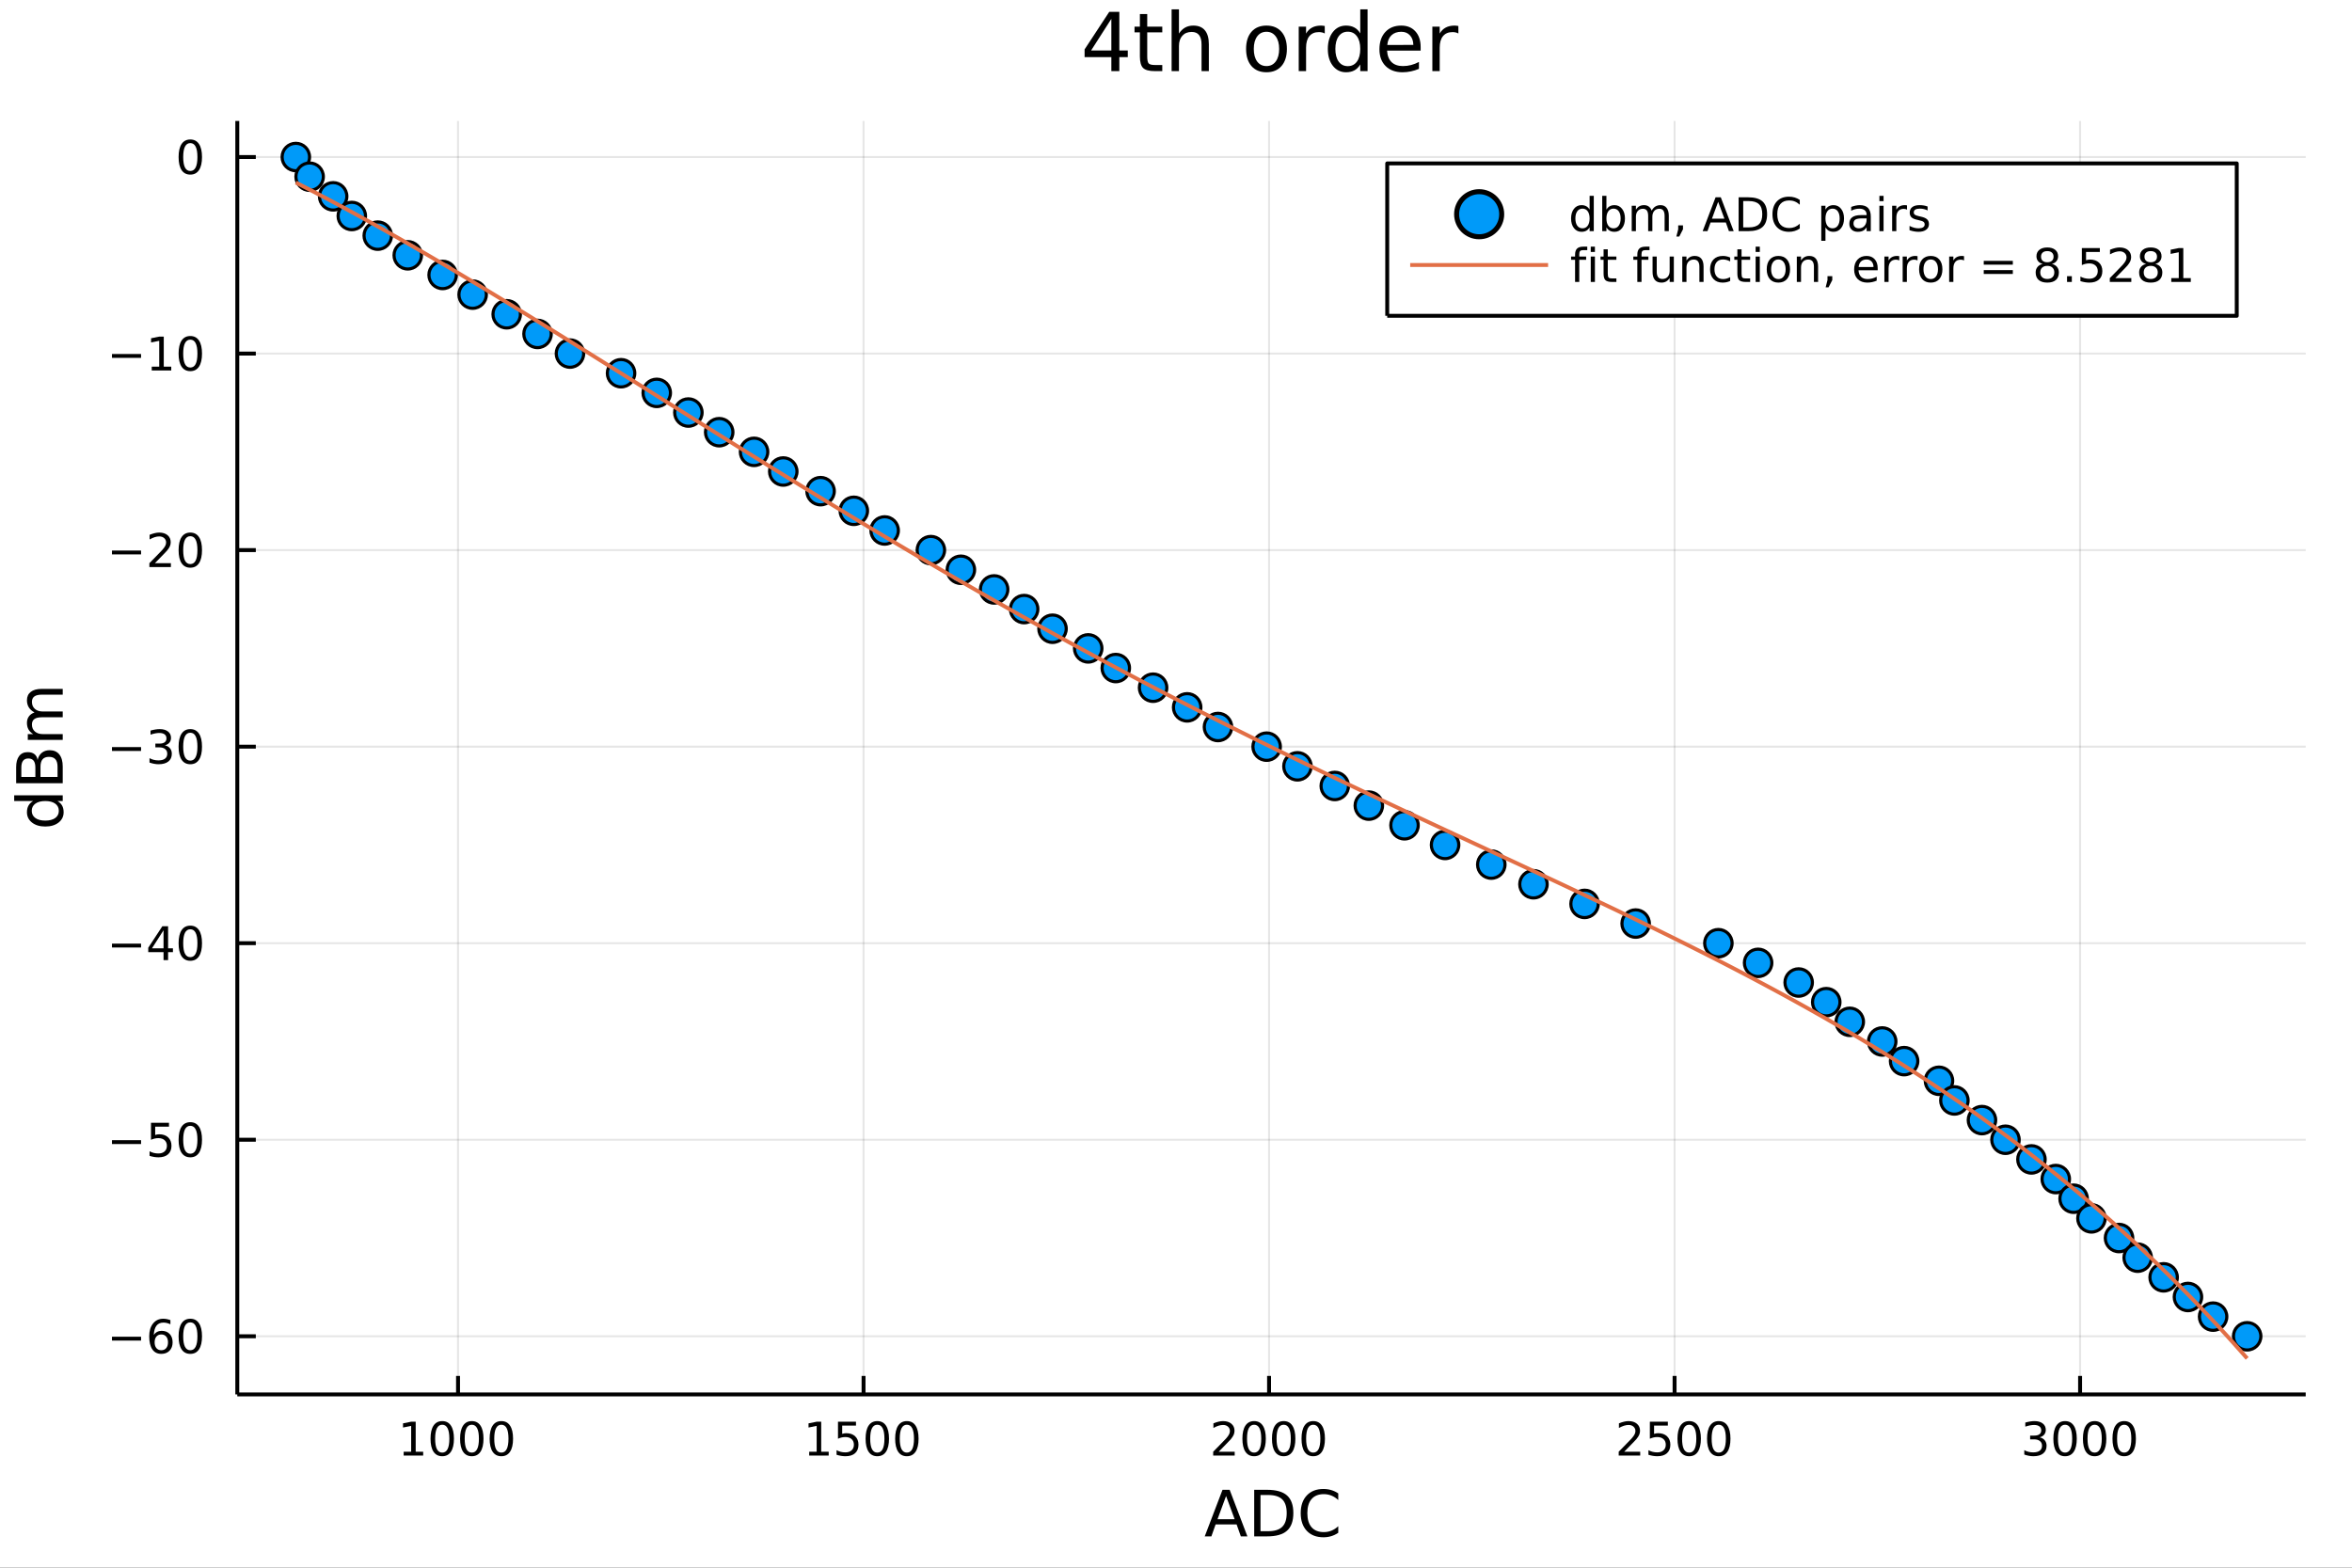 <?xml version="1.0" encoding="utf-8"?>
<svg xmlns="http://www.w3.org/2000/svg" xmlns:xlink="http://www.w3.org/1999/xlink" width="600" height="400" viewBox="0 0 2400 1600">
<rect x="0" y="0" width="2400" height="1600" fill="#333333" stroke="none"/>
<defs>
  <clipPath id="clip330">
    <rect x="0" y="0" width="2400" height="1600"/>
  </clipPath>
</defs>
<path clip-path="url(#clip330)" d="
M0 1600 L2400 1600 L2400 8.88178e-14 L0 8.88178e-14  Z
  " fill="#ffffff" fill-rule="evenodd" fill-opacity="1"/>
<defs>
  <clipPath id="clip331">
    <rect x="480" y="0" width="1681" height="1600"/>
  </clipPath>
</defs>
<path clip-path="url(#clip330)" d="
M242.135 1423.18 L2352.76 1423.18 L2352.76 123.472 L242.135 123.472  Z
  " fill="#ffffff" fill-rule="evenodd" fill-opacity="1"/>
<defs>
  <clipPath id="clip332">
    <rect x="242" y="123" width="2112" height="1301"/>
  </clipPath>
</defs>
<polyline clip-path="url(#clip332)" style="stroke:#000000; stroke-linecap:butt; stroke-linejoin:round; stroke-width:2; stroke-opacity:0.1; fill:none" points="
  467.385,1423.18 467.385,123.472 
  "/>
<polyline clip-path="url(#clip332)" style="stroke:#000000; stroke-linecap:butt; stroke-linejoin:round; stroke-width:2; stroke-opacity:0.1; fill:none" points="
  881.174,1423.18 881.174,123.472 
  "/>
<polyline clip-path="url(#clip332)" style="stroke:#000000; stroke-linecap:butt; stroke-linejoin:round; stroke-width:2; stroke-opacity:0.1; fill:none" points="
  1294.96,1423.18 1294.96,123.472 
  "/>
<polyline clip-path="url(#clip332)" style="stroke:#000000; stroke-linecap:butt; stroke-linejoin:round; stroke-width:2; stroke-opacity:0.1; fill:none" points="
  1708.75,1423.18 1708.75,123.472 
  "/>
<polyline clip-path="url(#clip332)" style="stroke:#000000; stroke-linecap:butt; stroke-linejoin:round; stroke-width:2; stroke-opacity:0.1; fill:none" points="
  2122.54,1423.18 2122.54,123.472 
  "/>
<polyline clip-path="url(#clip330)" style="stroke:#000000; stroke-linecap:butt; stroke-linejoin:round; stroke-width:4; stroke-opacity:1; fill:none" points="
  242.135,1423.18 2352.76,1423.18 
  "/>
<polyline clip-path="url(#clip330)" style="stroke:#000000; stroke-linecap:butt; stroke-linejoin:round; stroke-width:4; stroke-opacity:1; fill:none" points="
  467.385,1423.18 467.385,1404.28 
  "/>
<polyline clip-path="url(#clip330)" style="stroke:#000000; stroke-linecap:butt; stroke-linejoin:round; stroke-width:4; stroke-opacity:1; fill:none" points="
  881.174,1423.18 881.174,1404.28 
  "/>
<polyline clip-path="url(#clip330)" style="stroke:#000000; stroke-linecap:butt; stroke-linejoin:round; stroke-width:4; stroke-opacity:1; fill:none" points="
  1294.96,1423.18 1294.96,1404.28 
  "/>
<polyline clip-path="url(#clip330)" style="stroke:#000000; stroke-linecap:butt; stroke-linejoin:round; stroke-width:4; stroke-opacity:1; fill:none" points="
  1708.75,1423.18 1708.75,1404.28 
  "/>
<polyline clip-path="url(#clip330)" style="stroke:#000000; stroke-linecap:butt; stroke-linejoin:round; stroke-width:4; stroke-opacity:1; fill:none" points="
  2122.54,1423.18 2122.54,1404.28 
  "/>
<path clip-path="url(#clip330)" d="M411.911 1481.64 L419.549 1481.64 L419.549 1455.28 L411.239 1456.95 L411.239 1452.69 L419.503 1451.02 L424.179 1451.02 L424.179 1481.64 L431.818 1481.64 L431.818 1485.58 L411.911 1485.58 L411.911 1481.64 Z" fill="#000000" fill-rule="evenodd" fill-opacity="1" /><path clip-path="url(#clip330)" d="M451.262 1454.1 Q447.651 1454.1 445.822 1457.66 Q444.017 1461.2 444.017 1468.33 Q444.017 1475.44 445.822 1479.01 Q447.651 1482.55 451.262 1482.55 Q454.896 1482.55 456.702 1479.01 Q458.531 1475.44 458.531 1468.33 Q458.531 1461.2 456.702 1457.66 Q454.896 1454.1 451.262 1454.1 M451.262 1450.39 Q457.072 1450.39 460.128 1455 Q463.207 1459.58 463.207 1468.33 Q463.207 1477.06 460.128 1481.67 Q457.072 1486.25 451.262 1486.25 Q445.452 1486.25 442.373 1481.67 Q439.318 1477.06 439.318 1468.33 Q439.318 1459.58 442.373 1455 Q445.452 1450.39 451.262 1450.39 Z" fill="#000000" fill-rule="evenodd" fill-opacity="1" /><path clip-path="url(#clip330)" d="M481.424 1454.1 Q477.813 1454.1 475.984 1457.66 Q474.179 1461.2 474.179 1468.33 Q474.179 1475.44 475.984 1479.01 Q477.813 1482.55 481.424 1482.55 Q485.058 1482.55 486.864 1479.01 Q488.693 1475.44 488.693 1468.33 Q488.693 1461.2 486.864 1457.66 Q485.058 1454.1 481.424 1454.1 M481.424 1450.39 Q487.234 1450.39 490.29 1455 Q493.368 1459.58 493.368 1468.33 Q493.368 1477.06 490.29 1481.67 Q487.234 1486.25 481.424 1486.25 Q475.614 1486.25 472.535 1481.67 Q469.48 1477.06 469.48 1468.33 Q469.48 1459.58 472.535 1455 Q475.614 1450.39 481.424 1450.39 Z" fill="#000000" fill-rule="evenodd" fill-opacity="1" /><path clip-path="url(#clip330)" d="M511.586 1454.1 Q507.975 1454.1 506.146 1457.66 Q504.341 1461.2 504.341 1468.33 Q504.341 1475.44 506.146 1479.01 Q507.975 1482.55 511.586 1482.55 Q515.22 1482.55 517.026 1479.01 Q518.854 1475.44 518.854 1468.33 Q518.854 1461.2 517.026 1457.66 Q515.22 1454.1 511.586 1454.1 M511.586 1450.39 Q517.396 1450.39 520.452 1455 Q523.53 1459.58 523.53 1468.33 Q523.53 1477.06 520.452 1481.67 Q517.396 1486.25 511.586 1486.25 Q505.776 1486.25 502.697 1481.67 Q499.642 1477.06 499.642 1468.33 Q499.642 1459.58 502.697 1455 Q505.776 1450.39 511.586 1450.39 Z" fill="#000000" fill-rule="evenodd" fill-opacity="1" /><path clip-path="url(#clip330)" d="M825.699 1481.64 L833.338 1481.64 L833.338 1455.28 L825.028 1456.95 L825.028 1452.69 L833.292 1451.02 L837.968 1451.02 L837.968 1481.64 L845.607 1481.64 L845.607 1485.58 L825.699 1485.58 L825.699 1481.64 Z" fill="#000000" fill-rule="evenodd" fill-opacity="1" /><path clip-path="url(#clip330)" d="M855.097 1451.02 L873.454 1451.02 L873.454 1454.96 L859.38 1454.96 L859.38 1463.43 Q860.398 1463.08 861.417 1462.92 Q862.435 1462.73 863.454 1462.73 Q869.241 1462.73 872.62 1465.9 Q876 1469.08 876 1474.49 Q876 1480.07 872.528 1483.17 Q869.056 1486.25 862.736 1486.25 Q860.56 1486.25 858.292 1485.88 Q856.046 1485.51 853.639 1484.77 L853.639 1480.07 Q855.722 1481.2 857.945 1481.76 Q860.167 1482.32 862.644 1482.32 Q866.648 1482.32 868.986 1480.21 Q871.324 1478.1 871.324 1474.49 Q871.324 1470.88 868.986 1468.77 Q866.648 1466.67 862.644 1466.67 Q860.769 1466.67 858.894 1467.08 Q857.042 1467.5 855.097 1468.38 L855.097 1451.02 Z" fill="#000000" fill-rule="evenodd" fill-opacity="1" /><path clip-path="url(#clip330)" d="M895.213 1454.1 Q891.602 1454.1 889.773 1457.66 Q887.968 1461.2 887.968 1468.33 Q887.968 1475.44 889.773 1479.01 Q891.602 1482.55 895.213 1482.55 Q898.847 1482.55 900.653 1479.01 Q902.481 1475.44 902.481 1468.33 Q902.481 1461.2 900.653 1457.66 Q898.847 1454.1 895.213 1454.1 M895.213 1450.39 Q901.023 1450.39 904.079 1455 Q907.157 1459.58 907.157 1468.33 Q907.157 1477.06 904.079 1481.67 Q901.023 1486.25 895.213 1486.25 Q889.403 1486.25 886.324 1481.67 Q883.269 1477.06 883.269 1468.33 Q883.269 1459.58 886.324 1455 Q889.403 1450.39 895.213 1450.39 Z" fill="#000000" fill-rule="evenodd" fill-opacity="1" /><path clip-path="url(#clip330)" d="M925.375 1454.1 Q921.764 1454.1 919.935 1457.66 Q918.129 1461.2 918.129 1468.33 Q918.129 1475.44 919.935 1479.01 Q921.764 1482.55 925.375 1482.55 Q929.009 1482.55 930.815 1479.01 Q932.643 1475.44 932.643 1468.33 Q932.643 1461.2 930.815 1457.66 Q929.009 1454.1 925.375 1454.1 M925.375 1450.39 Q931.185 1450.39 934.241 1455 Q937.319 1459.58 937.319 1468.33 Q937.319 1477.06 934.241 1481.67 Q931.185 1486.25 925.375 1486.25 Q919.565 1486.25 916.486 1481.67 Q913.43 1477.06 913.43 1468.33 Q913.43 1459.58 916.486 1455 Q919.565 1450.39 925.375 1450.39 Z" fill="#000000" fill-rule="evenodd" fill-opacity="1" /><path clip-path="url(#clip330)" d="M1243.57 1481.64 L1259.89 1481.64 L1259.89 1485.58 L1237.95 1485.58 L1237.95 1481.64 Q1240.61 1478.89 1245.19 1474.26 Q1249.8 1469.61 1250.98 1468.27 Q1253.23 1465.74 1254.11 1464.01 Q1255.01 1462.25 1255.01 1460.56 Q1255.01 1457.8 1253.06 1456.07 Q1251.14 1454.33 1248.04 1454.33 Q1245.84 1454.33 1243.39 1455.09 Q1240.96 1455.86 1238.18 1457.41 L1238.18 1452.69 Q1241 1451.55 1243.46 1450.97 Q1245.91 1450.39 1247.95 1450.39 Q1253.32 1450.39 1256.51 1453.08 Q1259.71 1455.77 1259.71 1460.26 Q1259.71 1462.39 1258.9 1464.31 Q1258.11 1466.2 1256 1468.8 Q1255.43 1469.47 1252.32 1472.69 Q1249.22 1475.88 1243.57 1481.64 Z" fill="#000000" fill-rule="evenodd" fill-opacity="1" /><path clip-path="url(#clip330)" d="M1279.71 1454.1 Q1276.1 1454.1 1274.27 1457.66 Q1272.46 1461.2 1272.46 1468.33 Q1272.46 1475.44 1274.27 1479.01 Q1276.1 1482.55 1279.71 1482.55 Q1283.34 1482.55 1285.15 1479.01 Q1286.98 1475.44 1286.98 1468.33 Q1286.98 1461.2 1285.15 1457.66 Q1283.34 1454.1 1279.71 1454.1 M1279.71 1450.39 Q1285.52 1450.39 1288.57 1455 Q1291.65 1459.58 1291.65 1468.33 Q1291.65 1477.06 1288.57 1481.67 Q1285.52 1486.25 1279.71 1486.25 Q1273.9 1486.25 1270.82 1481.67 Q1267.76 1477.06 1267.76 1468.33 Q1267.76 1459.58 1270.82 1455 Q1273.9 1450.39 1279.71 1450.39 Z" fill="#000000" fill-rule="evenodd" fill-opacity="1" /><path clip-path="url(#clip330)" d="M1309.87 1454.1 Q1306.26 1454.1 1304.43 1457.66 Q1302.62 1461.2 1302.62 1468.33 Q1302.62 1475.44 1304.43 1479.01 Q1306.26 1482.55 1309.87 1482.55 Q1313.5 1482.55 1315.31 1479.01 Q1317.14 1475.44 1317.14 1468.33 Q1317.14 1461.2 1315.31 1457.66 Q1313.5 1454.1 1309.87 1454.1 M1309.87 1450.39 Q1315.68 1450.39 1318.74 1455 Q1321.81 1459.58 1321.81 1468.33 Q1321.81 1477.06 1318.74 1481.67 Q1315.68 1486.25 1309.87 1486.25 Q1304.06 1486.25 1300.98 1481.67 Q1297.93 1477.06 1297.93 1468.33 Q1297.93 1459.58 1300.98 1455 Q1304.06 1450.39 1309.87 1450.39 Z" fill="#000000" fill-rule="evenodd" fill-opacity="1" /><path clip-path="url(#clip330)" d="M1340.03 1454.1 Q1336.42 1454.1 1334.59 1457.66 Q1332.79 1461.2 1332.79 1468.33 Q1332.79 1475.44 1334.59 1479.01 Q1336.42 1482.55 1340.03 1482.55 Q1343.67 1482.55 1345.47 1479.01 Q1347.3 1475.44 1347.3 1468.33 Q1347.3 1461.2 1345.47 1457.66 Q1343.67 1454.1 1340.03 1454.1 M1340.03 1450.39 Q1345.84 1450.39 1348.9 1455 Q1351.98 1459.58 1351.98 1468.33 Q1351.98 1477.06 1348.9 1481.67 Q1345.84 1486.25 1340.03 1486.25 Q1334.22 1486.25 1331.14 1481.67 Q1328.09 1477.06 1328.09 1468.33 Q1328.09 1459.58 1331.14 1455 Q1334.22 1450.39 1340.03 1450.39 Z" fill="#000000" fill-rule="evenodd" fill-opacity="1" /><path clip-path="url(#clip330)" d="M1657.36 1481.64 L1673.68 1481.64 L1673.68 1485.58 L1651.74 1485.58 L1651.74 1481.64 Q1654.4 1478.89 1658.98 1474.26 Q1663.59 1469.61 1664.77 1468.27 Q1667.02 1465.74 1667.9 1464.01 Q1668.8 1462.25 1668.8 1460.56 Q1668.8 1457.8 1666.85 1456.07 Q1664.93 1454.33 1661.83 1454.33 Q1659.63 1454.33 1657.18 1455.09 Q1654.75 1455.86 1651.97 1457.41 L1651.97 1452.69 Q1654.79 1451.55 1657.25 1450.97 Q1659.7 1450.39 1661.74 1450.39 Q1667.11 1450.39 1670.3 1453.08 Q1673.5 1455.77 1673.5 1460.26 Q1673.5 1462.39 1672.69 1464.31 Q1671.9 1466.2 1669.79 1468.8 Q1669.21 1469.47 1666.11 1472.69 Q1663.01 1475.88 1657.36 1481.64 Z" fill="#000000" fill-rule="evenodd" fill-opacity="1" /><path clip-path="url(#clip330)" d="M1683.54 1451.02 L1701.9 1451.02 L1701.9 1454.96 L1687.83 1454.96 L1687.83 1463.43 Q1688.84 1463.08 1689.86 1462.92 Q1690.88 1462.73 1691.9 1462.73 Q1697.69 1462.73 1701.07 1465.9 Q1704.45 1469.08 1704.45 1474.49 Q1704.45 1480.07 1700.97 1483.17 Q1697.5 1486.25 1691.18 1486.25 Q1689.01 1486.25 1686.74 1485.88 Q1684.49 1485.51 1682.08 1484.77 L1682.08 1480.07 Q1684.17 1481.2 1686.39 1481.76 Q1688.61 1482.32 1691.09 1482.32 Q1695.09 1482.32 1697.43 1480.21 Q1699.77 1478.1 1699.77 1474.49 Q1699.77 1470.88 1697.43 1468.77 Q1695.09 1466.67 1691.09 1466.67 Q1689.21 1466.67 1687.34 1467.08 Q1685.49 1467.5 1683.54 1468.38 L1683.54 1451.02 Z" fill="#000000" fill-rule="evenodd" fill-opacity="1" /><path clip-path="url(#clip330)" d="M1723.66 1454.1 Q1720.05 1454.1 1718.22 1457.66 Q1716.41 1461.2 1716.41 1468.33 Q1716.41 1475.44 1718.22 1479.01 Q1720.05 1482.55 1723.66 1482.55 Q1727.29 1482.55 1729.1 1479.01 Q1730.93 1475.44 1730.93 1468.33 Q1730.93 1461.2 1729.1 1457.66 Q1727.29 1454.1 1723.66 1454.1 M1723.66 1450.39 Q1729.47 1450.39 1732.52 1455 Q1735.6 1459.58 1735.6 1468.33 Q1735.6 1477.06 1732.52 1481.67 Q1729.47 1486.25 1723.66 1486.25 Q1717.85 1486.25 1714.77 1481.67 Q1711.71 1477.06 1711.71 1468.33 Q1711.71 1459.58 1714.77 1455 Q1717.85 1450.39 1723.66 1450.39 Z" fill="#000000" fill-rule="evenodd" fill-opacity="1" /><path clip-path="url(#clip330)" d="M1753.82 1454.1 Q1750.21 1454.1 1748.38 1457.66 Q1746.58 1461.2 1746.58 1468.33 Q1746.58 1475.44 1748.38 1479.01 Q1750.21 1482.55 1753.82 1482.55 Q1757.45 1482.55 1759.26 1479.01 Q1761.09 1475.44 1761.09 1468.33 Q1761.09 1461.2 1759.26 1457.66 Q1757.45 1454.1 1753.82 1454.1 M1753.82 1450.39 Q1759.63 1450.39 1762.69 1455 Q1765.77 1459.58 1765.77 1468.33 Q1765.77 1477.06 1762.69 1481.67 Q1759.63 1486.25 1753.82 1486.25 Q1748.01 1486.25 1744.93 1481.67 Q1741.88 1477.06 1741.88 1468.33 Q1741.88 1459.58 1744.93 1455 Q1748.01 1450.39 1753.82 1450.39 Z" fill="#000000" fill-rule="evenodd" fill-opacity="1" /><path clip-path="url(#clip330)" d="M2081.22 1466.95 Q2084.58 1467.66 2086.45 1469.93 Q2088.35 1472.2 2088.35 1475.53 Q2088.35 1480.65 2084.83 1483.45 Q2081.31 1486.25 2074.83 1486.25 Q2072.66 1486.25 2070.34 1485.81 Q2068.05 1485.39 2065.6 1484.54 L2065.6 1480.02 Q2067.54 1481.16 2069.86 1481.74 Q2072.17 1482.32 2074.69 1482.32 Q2079.09 1482.32 2081.38 1480.58 Q2083.7 1478.84 2083.7 1475.53 Q2083.7 1472.48 2081.55 1470.77 Q2079.42 1469.03 2075.6 1469.03 L2071.57 1469.03 L2071.57 1465.19 L2075.78 1465.19 Q2079.23 1465.19 2081.06 1463.82 Q2082.89 1462.43 2082.89 1459.84 Q2082.89 1457.18 2080.99 1455.77 Q2079.11 1454.33 2075.6 1454.33 Q2073.67 1454.33 2071.48 1454.75 Q2069.28 1455.16 2066.64 1456.04 L2066.64 1451.88 Q2069.3 1451.14 2071.61 1450.77 Q2073.95 1450.39 2076.01 1450.39 Q2081.34 1450.39 2084.44 1452.83 Q2087.54 1455.23 2087.54 1459.35 Q2087.54 1462.22 2085.9 1464.21 Q2084.25 1466.18 2081.22 1466.95 Z" fill="#000000" fill-rule="evenodd" fill-opacity="1" /><path clip-path="url(#clip330)" d="M2107.22 1454.1 Q2103.61 1454.1 2101.78 1457.66 Q2099.97 1461.2 2099.97 1468.33 Q2099.97 1475.44 2101.78 1479.01 Q2103.61 1482.55 2107.22 1482.55 Q2110.85 1482.55 2112.66 1479.01 Q2114.48 1475.44 2114.48 1468.33 Q2114.48 1461.2 2112.66 1457.66 Q2110.85 1454.1 2107.22 1454.1 M2107.22 1450.39 Q2113.03 1450.39 2116.08 1455 Q2119.16 1459.58 2119.16 1468.33 Q2119.16 1477.06 2116.08 1481.67 Q2113.03 1486.25 2107.22 1486.25 Q2101.41 1486.25 2098.33 1481.67 Q2095.27 1477.06 2095.27 1468.33 Q2095.27 1459.58 2098.33 1455 Q2101.41 1450.39 2107.22 1450.39 Z" fill="#000000" fill-rule="evenodd" fill-opacity="1" /><path clip-path="url(#clip330)" d="M2137.38 1454.1 Q2133.77 1454.1 2131.94 1457.66 Q2130.13 1461.2 2130.13 1468.33 Q2130.13 1475.44 2131.94 1479.01 Q2133.77 1482.55 2137.38 1482.55 Q2141.01 1482.55 2142.82 1479.01 Q2144.65 1475.44 2144.65 1468.33 Q2144.65 1461.2 2142.82 1457.66 Q2141.01 1454.1 2137.38 1454.1 M2137.38 1450.39 Q2143.19 1450.39 2146.24 1455 Q2149.32 1459.58 2149.32 1468.33 Q2149.32 1477.06 2146.24 1481.67 Q2143.19 1486.25 2137.38 1486.25 Q2131.57 1486.25 2128.49 1481.67 Q2125.43 1477.06 2125.43 1468.33 Q2125.43 1459.58 2128.49 1455 Q2131.57 1450.39 2137.38 1450.39 Z" fill="#000000" fill-rule="evenodd" fill-opacity="1" /><path clip-path="url(#clip330)" d="M2167.54 1454.1 Q2163.93 1454.1 2162.1 1457.66 Q2160.29 1461.2 2160.29 1468.33 Q2160.29 1475.44 2162.1 1479.01 Q2163.93 1482.55 2167.54 1482.55 Q2171.17 1482.55 2172.98 1479.01 Q2174.81 1475.44 2174.81 1468.33 Q2174.81 1461.2 2172.98 1457.66 Q2171.17 1454.1 2167.54 1454.1 M2167.54 1450.39 Q2173.35 1450.39 2176.41 1455 Q2179.48 1459.58 2179.48 1468.33 Q2179.48 1477.06 2176.41 1481.67 Q2173.35 1486.25 2167.54 1486.25 Q2161.73 1486.25 2158.65 1481.67 Q2155.6 1477.06 2155.6 1468.33 Q2155.6 1459.58 2158.65 1455 Q2161.73 1450.39 2167.54 1450.39 Z" fill="#000000" fill-rule="evenodd" fill-opacity="1" /><path clip-path="url(#clip330)" d="M1251.09 1526.86 L1242.37 1550.51 L1259.84 1550.51 L1251.09 1526.86 M1247.46 1520.52 L1254.75 1520.52 L1272.86 1568.04 L1266.17 1568.04 L1261.85 1555.85 L1240.42 1555.85 L1236.1 1568.04 L1229.32 1568.04 L1247.46 1520.52 Z" fill="#000000" fill-rule="evenodd" fill-opacity="1" /><path clip-path="url(#clip330)" d="M1286.23 1525.81 L1286.23 1562.76 L1293.99 1562.76 Q1303.83 1562.76 1308.38 1558.3 Q1312.96 1553.85 1312.96 1544.24 Q1312.96 1534.69 1308.38 1530.26 Q1303.83 1525.81 1293.99 1525.81 L1286.23 1525.81 M1279.8 1520.52 L1293.01 1520.52 Q1306.82 1520.52 1313.28 1526.28 Q1319.74 1532.01 1319.74 1544.24 Q1319.74 1556.52 1313.25 1562.28 Q1306.76 1568.04 1293.01 1568.04 L1279.8 1568.04 L1279.8 1520.52 Z" fill="#000000" fill-rule="evenodd" fill-opacity="1" /><path clip-path="url(#clip330)" d="M1365.57 1524.18 L1365.57 1530.96 Q1362.33 1527.94 1358.64 1526.44 Q1354.98 1524.95 1350.84 1524.95 Q1342.69 1524.95 1338.36 1529.95 Q1334.03 1534.91 1334.03 1544.33 Q1334.03 1553.72 1338.36 1558.72 Q1342.69 1563.68 1350.84 1563.68 Q1354.98 1563.68 1358.64 1562.19 Q1362.33 1560.69 1365.57 1557.67 L1365.57 1564.38 Q1362.2 1566.68 1358.41 1567.82 Q1354.66 1568.97 1350.46 1568.97 Q1339.67 1568.97 1333.46 1562.38 Q1327.25 1555.76 1327.25 1544.33 Q1327.25 1532.87 1333.46 1526.28 Q1339.67 1519.66 1350.46 1519.66 Q1354.72 1519.66 1358.48 1520.81 Q1362.26 1521.92 1365.57 1524.18 Z" fill="#000000" fill-rule="evenodd" fill-opacity="1" /><polyline clip-path="url(#clip332)" style="stroke:#000000; stroke-linecap:butt; stroke-linejoin:round; stroke-width:2; stroke-opacity:0.1; fill:none" points="
  242.135,1363.82 2352.76,1363.82 
  "/>
<polyline clip-path="url(#clip332)" style="stroke:#000000; stroke-linecap:butt; stroke-linejoin:round; stroke-width:2; stroke-opacity:0.1; fill:none" points="
  242.135,1163.23 2352.76,1163.23 
  "/>
<polyline clip-path="url(#clip332)" style="stroke:#000000; stroke-linecap:butt; stroke-linejoin:round; stroke-width:2; stroke-opacity:0.1; fill:none" points="
  242.135,962.635 2352.76,962.635 
  "/>
<polyline clip-path="url(#clip332)" style="stroke:#000000; stroke-linecap:butt; stroke-linejoin:round; stroke-width:2; stroke-opacity:0.1; fill:none" points="
  242.135,762.04 2352.76,762.04 
  "/>
<polyline clip-path="url(#clip332)" style="stroke:#000000; stroke-linecap:butt; stroke-linejoin:round; stroke-width:2; stroke-opacity:0.1; fill:none" points="
  242.135,561.446 2352.76,561.446 
  "/>
<polyline clip-path="url(#clip332)" style="stroke:#000000; stroke-linecap:butt; stroke-linejoin:round; stroke-width:2; stroke-opacity:0.1; fill:none" points="
  242.135,360.851 2352.76,360.851 
  "/>
<polyline clip-path="url(#clip332)" style="stroke:#000000; stroke-linecap:butt; stroke-linejoin:round; stroke-width:2; stroke-opacity:0.1; fill:none" points="
  242.135,160.256 2352.76,160.256 
  "/>
<polyline clip-path="url(#clip330)" style="stroke:#000000; stroke-linecap:butt; stroke-linejoin:round; stroke-width:4; stroke-opacity:1; fill:none" points="
  242.135,1423.18 242.135,123.472 
  "/>
<polyline clip-path="url(#clip330)" style="stroke:#000000; stroke-linecap:butt; stroke-linejoin:round; stroke-width:4; stroke-opacity:1; fill:none" points="
  242.135,1363.82 261.032,1363.82 
  "/>
<polyline clip-path="url(#clip330)" style="stroke:#000000; stroke-linecap:butt; stroke-linejoin:round; stroke-width:4; stroke-opacity:1; fill:none" points="
  242.135,1163.23 261.032,1163.23 
  "/>
<polyline clip-path="url(#clip330)" style="stroke:#000000; stroke-linecap:butt; stroke-linejoin:round; stroke-width:4; stroke-opacity:1; fill:none" points="
  242.135,962.635 261.032,962.635 
  "/>
<polyline clip-path="url(#clip330)" style="stroke:#000000; stroke-linecap:butt; stroke-linejoin:round; stroke-width:4; stroke-opacity:1; fill:none" points="
  242.135,762.04 261.032,762.04 
  "/>
<polyline clip-path="url(#clip330)" style="stroke:#000000; stroke-linecap:butt; stroke-linejoin:round; stroke-width:4; stroke-opacity:1; fill:none" points="
  242.135,561.446 261.032,561.446 
  "/>
<polyline clip-path="url(#clip330)" style="stroke:#000000; stroke-linecap:butt; stroke-linejoin:round; stroke-width:4; stroke-opacity:1; fill:none" points="
  242.135,360.851 261.032,360.851 
  "/>
<polyline clip-path="url(#clip330)" style="stroke:#000000; stroke-linecap:butt; stroke-linejoin:round; stroke-width:4; stroke-opacity:1; fill:none" points="
  242.135,160.256 261.032,160.256 
  "/>
<path clip-path="url(#clip330)" d="M114.26 1364.28 L143.936 1364.28 L143.936 1368.21 L114.26 1368.21 L114.26 1364.28 Z" fill="#000000" fill-rule="evenodd" fill-opacity="1" /><path clip-path="url(#clip330)" d="M164.607 1361.96 Q161.459 1361.96 159.607 1364.11 Q157.778 1366.27 157.778 1370.02 Q157.778 1373.74 159.607 1375.92 Q161.459 1378.07 164.607 1378.07 Q167.755 1378.07 169.584 1375.92 Q171.436 1373.74 171.436 1370.02 Q171.436 1366.27 169.584 1364.11 Q167.755 1361.96 164.607 1361.96 M173.889 1347.31 L173.889 1351.57 Q172.13 1350.73 170.325 1350.29 Q168.542 1349.85 166.783 1349.85 Q162.153 1349.85 159.7 1352.98 Q157.269 1356.1 156.922 1362.42 Q158.288 1360.41 160.348 1359.35 Q162.408 1358.26 164.885 1358.26 Q170.093 1358.26 173.102 1361.43 Q176.135 1364.58 176.135 1370.02 Q176.135 1375.34 172.987 1378.56 Q169.839 1381.78 164.607 1381.78 Q158.612 1381.78 155.44 1377.19 Q152.269 1372.59 152.269 1363.86 Q152.269 1355.66 156.158 1350.8 Q160.047 1345.92 166.598 1345.92 Q168.357 1345.92 170.139 1346.27 Q171.945 1346.61 173.889 1347.31 Z" fill="#000000" fill-rule="evenodd" fill-opacity="1" /><path clip-path="url(#clip330)" d="M194.19 1349.62 Q190.579 1349.62 188.75 1353.19 Q186.945 1356.73 186.945 1363.86 Q186.945 1370.97 188.75 1374.53 Q190.579 1378.07 194.19 1378.07 Q197.825 1378.07 199.63 1374.53 Q201.459 1370.97 201.459 1363.86 Q201.459 1356.73 199.63 1353.19 Q197.825 1349.62 194.19 1349.62 M194.19 1345.92 Q200 1345.92 203.056 1350.53 Q206.135 1355.11 206.135 1363.86 Q206.135 1372.59 203.056 1377.19 Q200 1381.78 194.19 1381.78 Q188.38 1381.78 185.301 1377.19 Q182.246 1372.59 182.246 1363.86 Q182.246 1355.11 185.301 1350.53 Q188.38 1345.92 194.19 1345.92 Z" fill="#000000" fill-rule="evenodd" fill-opacity="1" /><path clip-path="url(#clip330)" d="M114.26 1163.68 L143.936 1163.68 L143.936 1167.62 L114.26 1167.62 L114.26 1163.68 Z" fill="#000000" fill-rule="evenodd" fill-opacity="1" /><path clip-path="url(#clip330)" d="M154.075 1145.95 L172.431 1145.95 L172.431 1149.88 L158.357 1149.88 L158.357 1158.36 Q159.376 1158.01 160.394 1157.85 Q161.413 1157.66 162.431 1157.66 Q168.218 1157.66 171.598 1160.83 Q174.977 1164.01 174.977 1169.42 Q174.977 1175 171.505 1178.1 Q168.033 1181.18 161.714 1181.18 Q159.538 1181.18 157.269 1180.81 Q155.024 1180.44 152.616 1179.7 L152.616 1175 Q154.7 1176.13 156.922 1176.69 Q159.144 1177.25 161.621 1177.25 Q165.626 1177.25 167.964 1175.14 Q170.302 1173.03 170.302 1169.42 Q170.302 1165.81 167.964 1163.7 Q165.626 1161.6 161.621 1161.6 Q159.746 1161.6 157.871 1162.01 Q156.019 1162.43 154.075 1163.31 L154.075 1145.95 Z" fill="#000000" fill-rule="evenodd" fill-opacity="1" /><path clip-path="url(#clip330)" d="M194.19 1149.03 Q190.579 1149.03 188.75 1152.59 Q186.945 1156.13 186.945 1163.26 Q186.945 1170.37 188.75 1173.94 Q190.579 1177.48 194.19 1177.48 Q197.825 1177.48 199.63 1173.94 Q201.459 1170.37 201.459 1163.26 Q201.459 1156.13 199.63 1152.59 Q197.825 1149.03 194.19 1149.03 M194.19 1145.32 Q200 1145.32 203.056 1149.93 Q206.135 1154.51 206.135 1163.26 Q206.135 1171.99 203.056 1176.6 Q200 1181.18 194.19 1181.18 Q188.38 1181.18 185.301 1176.6 Q182.246 1171.99 182.246 1163.26 Q182.246 1154.51 185.301 1149.93 Q188.38 1145.32 194.19 1145.32 Z" fill="#000000" fill-rule="evenodd" fill-opacity="1" /><path clip-path="url(#clip330)" d="M114.26 963.086 L143.936 963.086 L143.936 967.022 L114.26 967.022 L114.26 963.086 Z" fill="#000000" fill-rule="evenodd" fill-opacity="1" /><path clip-path="url(#clip330)" d="M166.876 949.429 L155.07 967.878 L166.876 967.878 L166.876 949.429 M165.649 945.355 L171.528 945.355 L171.528 967.878 L176.459 967.878 L176.459 971.767 L171.528 971.767 L171.528 979.915 L166.876 979.915 L166.876 971.767 L151.274 971.767 L151.274 967.253 L165.649 945.355 Z" fill="#000000" fill-rule="evenodd" fill-opacity="1" /><path clip-path="url(#clip330)" d="M194.19 948.434 Q190.579 948.434 188.75 951.998 Q186.945 955.54 186.945 962.67 Q186.945 969.776 188.75 973.341 Q190.579 976.883 194.19 976.883 Q197.825 976.883 199.63 973.341 Q201.459 969.776 201.459 962.67 Q201.459 955.54 199.63 951.998 Q197.825 948.434 194.19 948.434 M194.19 944.73 Q200 944.73 203.056 949.336 Q206.135 953.92 206.135 962.67 Q206.135 971.397 203.056 976.003 Q200 980.586 194.19 980.586 Q188.38 980.586 185.301 976.003 Q182.246 971.397 182.246 962.67 Q182.246 953.92 185.301 949.336 Q188.38 944.73 194.19 944.73 Z" fill="#000000" fill-rule="evenodd" fill-opacity="1" /><path clip-path="url(#clip330)" d="M114.26 762.492 L143.936 762.492 L143.936 766.427 L114.26 766.427 L114.26 762.492 Z" fill="#000000" fill-rule="evenodd" fill-opacity="1" /><path clip-path="url(#clip330)" d="M168.195 760.686 Q171.552 761.404 173.427 763.672 Q175.325 765.941 175.325 769.274 Q175.325 774.39 171.806 777.191 Q168.288 779.992 161.806 779.992 Q159.63 779.992 157.315 779.552 Q155.024 779.135 152.57 778.279 L152.57 773.765 Q154.515 774.899 156.829 775.478 Q159.144 776.056 161.667 776.056 Q166.065 776.056 168.357 774.32 Q170.672 772.584 170.672 769.274 Q170.672 766.219 168.519 764.506 Q166.39 762.769 162.57 762.769 L158.542 762.769 L158.542 758.927 L162.755 758.927 Q166.204 758.927 168.033 757.561 Q169.862 756.172 169.862 753.58 Q169.862 750.918 167.964 749.506 Q166.089 748.07 162.57 748.07 Q160.649 748.07 158.45 748.487 Q156.251 748.904 153.612 749.783 L153.612 745.617 Q156.274 744.876 158.589 744.506 Q160.927 744.135 162.987 744.135 Q168.311 744.135 171.413 746.566 Q174.514 748.973 174.514 753.094 Q174.514 755.964 172.871 757.955 Q171.227 759.922 168.195 760.686 Z" fill="#000000" fill-rule="evenodd" fill-opacity="1" /><path clip-path="url(#clip330)" d="M194.19 747.839 Q190.579 747.839 188.75 751.404 Q186.945 754.945 186.945 762.075 Q186.945 769.181 188.75 772.746 Q190.579 776.288 194.19 776.288 Q197.825 776.288 199.63 772.746 Q201.459 769.181 201.459 762.075 Q201.459 754.945 199.63 751.404 Q197.825 747.839 194.19 747.839 M194.19 744.135 Q200 744.135 203.056 748.742 Q206.135 753.325 206.135 762.075 Q206.135 770.802 203.056 775.408 Q200 779.992 194.19 779.992 Q188.38 779.992 185.301 775.408 Q182.246 770.802 182.246 762.075 Q182.246 753.325 185.301 748.742 Q188.38 744.135 194.19 744.135 Z" fill="#000000" fill-rule="evenodd" fill-opacity="1" /><path clip-path="url(#clip330)" d="M114.26 561.897 L143.936 561.897 L143.936 565.832 L114.26 565.832 L114.26 561.897 Z" fill="#000000" fill-rule="evenodd" fill-opacity="1" /><path clip-path="url(#clip330)" d="M158.056 574.79 L174.376 574.79 L174.376 578.726 L152.431 578.726 L152.431 574.79 Q155.093 572.036 159.677 567.406 Q164.283 562.754 165.464 561.411 Q167.709 558.888 168.589 557.152 Q169.491 555.392 169.491 553.703 Q169.491 550.948 167.547 549.212 Q165.626 547.476 162.524 547.476 Q160.325 547.476 157.871 548.24 Q155.44 549.004 152.663 550.554 L152.663 545.832 Q155.487 544.698 157.94 544.119 Q160.394 543.541 162.431 543.541 Q167.802 543.541 170.996 546.226 Q174.19 548.911 174.19 553.402 Q174.19 555.531 173.38 557.453 Q172.593 559.351 170.487 561.943 Q169.908 562.615 166.806 565.832 Q163.704 569.027 158.056 574.79 Z" fill="#000000" fill-rule="evenodd" fill-opacity="1" /><path clip-path="url(#clip330)" d="M194.19 547.244 Q190.579 547.244 188.75 550.809 Q186.945 554.351 186.945 561.48 Q186.945 568.587 188.75 572.152 Q190.579 575.693 194.19 575.693 Q197.825 575.693 199.63 572.152 Q201.459 568.587 201.459 561.48 Q201.459 554.351 199.63 550.809 Q197.825 547.244 194.19 547.244 M194.19 543.541 Q200 543.541 203.056 548.147 Q206.135 552.73 206.135 561.48 Q206.135 570.207 203.056 574.814 Q200 579.397 194.19 579.397 Q188.38 579.397 185.301 574.814 Q182.246 570.207 182.246 561.48 Q182.246 552.73 185.301 548.147 Q188.38 543.541 194.19 543.541 Z" fill="#000000" fill-rule="evenodd" fill-opacity="1" /><path clip-path="url(#clip330)" d="M114.26 361.302 L143.936 361.302 L143.936 365.238 L114.26 365.238 L114.26 361.302 Z" fill="#000000" fill-rule="evenodd" fill-opacity="1" /><path clip-path="url(#clip330)" d="M154.839 374.196 L162.477 374.196 L162.477 347.83 L154.167 349.497 L154.167 345.238 L162.431 343.571 L167.107 343.571 L167.107 374.196 L174.746 374.196 L174.746 378.131 L154.839 378.131 L154.839 374.196 Z" fill="#000000" fill-rule="evenodd" fill-opacity="1" /><path clip-path="url(#clip330)" d="M194.19 346.65 Q190.579 346.65 188.75 350.214 Q186.945 353.756 186.945 360.886 Q186.945 367.992 188.75 371.557 Q190.579 375.099 194.19 375.099 Q197.825 375.099 199.63 371.557 Q201.459 367.992 201.459 360.886 Q201.459 353.756 199.63 350.214 Q197.825 346.65 194.19 346.65 M194.19 342.946 Q200 342.946 203.056 347.552 Q206.135 352.136 206.135 360.886 Q206.135 369.613 203.056 374.219 Q200 378.802 194.19 378.802 Q188.38 378.802 185.301 374.219 Q182.246 369.613 182.246 360.886 Q182.246 352.136 185.301 347.552 Q188.38 342.946 194.19 342.946 Z" fill="#000000" fill-rule="evenodd" fill-opacity="1" /><path clip-path="url(#clip330)" d="M194.19 146.055 Q190.579 146.055 188.75 149.62 Q186.945 153.161 186.945 160.291 Q186.945 167.397 188.75 170.962 Q190.579 174.504 194.19 174.504 Q197.825 174.504 199.63 170.962 Q201.459 167.397 201.459 160.291 Q201.459 153.161 199.63 149.62 Q197.825 146.055 194.19 146.055 M194.19 142.351 Q200 142.351 203.056 146.958 Q206.135 151.541 206.135 160.291 Q206.135 169.018 203.056 173.624 Q200 178.208 194.19 178.208 Q188.38 178.208 185.301 173.624 Q182.246 169.018 182.246 160.291 Q182.246 151.541 185.301 146.958 Q188.38 142.351 194.19 142.351 Z" fill="#000000" fill-rule="evenodd" fill-opacity="1" /><path clip-path="url(#clip330)" d="M33.767 817.552 L14.479 817.552 L14.479 811.695 L64.004 811.695 L64.004 817.552 L58.657 817.552 Q61.84 819.398 63.399 822.231 Q64.927 825.031 64.927 828.978 Q64.927 835.439 59.771 839.513 Q54.615 843.556 46.212 843.556 Q37.809 843.556 32.653 839.513 Q27.497 835.439 27.497 828.978 Q27.497 825.031 29.056 822.231 Q30.584 819.398 33.767 817.552 M46.212 837.508 Q52.673 837.508 56.365 834.866 Q60.026 832.193 60.026 827.546 Q60.026 822.899 56.365 820.225 Q52.673 817.552 46.212 817.552 Q39.751 817.552 36.09 820.225 Q32.398 822.899 32.398 827.546 Q32.398 832.193 36.09 834.866 Q39.751 837.508 46.212 837.508 Z" fill="#000000" fill-rule="evenodd" fill-opacity="1" /><path clip-path="url(#clip330)" d="M41.31 792.948 L58.721 792.948 L58.721 782.636 Q58.721 777.448 56.588 774.965 Q54.424 772.451 50 772.451 Q45.544 772.451 43.443 774.965 Q41.31 777.448 41.31 782.636 L41.31 792.948 M21.768 792.948 L36.09 792.948 L36.09 783.432 Q36.09 778.721 34.34 776.429 Q32.558 774.106 28.929 774.106 Q25.332 774.106 23.55 776.429 Q21.768 778.721 21.768 783.432 L21.768 792.948 M16.484 799.378 L16.484 782.954 Q16.484 775.602 19.54 771.623 Q22.595 767.645 28.229 767.645 Q32.589 767.645 35.167 769.682 Q37.746 771.719 38.382 775.665 Q39.401 770.923 42.647 768.313 Q45.862 765.671 50.7 765.671 Q57.066 765.671 60.535 770 Q64.004 774.329 64.004 782.318 L64.004 799.378 L16.484 799.378 Z" fill="#000000" fill-rule="evenodd" fill-opacity="1" /><path clip-path="url(#clip330)" d="M35.199 727.159 Q31.253 724.963 29.375 721.907 Q27.497 718.851 27.497 714.714 Q27.497 709.144 31.412 706.12 Q35.295 703.096 42.488 703.096 L64.004 703.096 L64.004 708.985 L42.679 708.985 Q37.555 708.985 35.072 710.799 Q32.589 712.613 32.589 716.337 Q32.589 720.888 35.613 723.53 Q38.637 726.172 43.857 726.172 L64.004 726.172 L64.004 732.06 L42.679 732.06 Q37.523 732.06 35.072 733.875 Q32.589 735.689 32.589 739.476 Q32.589 743.964 35.645 746.606 Q38.669 749.248 43.857 749.248 L64.004 749.248 L64.004 755.136 L28.356 755.136 L28.356 749.248 L33.894 749.248 Q30.616 747.243 29.056 744.442 Q27.497 741.641 27.497 737.789 Q27.497 733.906 29.47 731.201 Q31.444 728.464 35.199 727.159 Z" fill="#000000" fill-rule="evenodd" fill-opacity="1" /><path clip-path="url(#clip330)" d="M1134.03 19.226 L1113.37 51.511 L1134.03 51.511 L1134.03 19.226 M1131.88 12.096 L1142.17 12.096 L1142.17 51.511 L1150.8 51.511 L1150.8 58.317 L1142.17 58.317 L1142.17 72.576 L1134.03 72.576 L1134.03 58.317 L1106.73 58.317 L1106.73 50.418 L1131.88 12.096 Z" fill="#000000" fill-rule="evenodd" fill-opacity="1" /><path clip-path="url(#clip330)" d="M1170.65 14.324 L1170.65 27.206 L1186 27.206 L1186 32.999 L1170.65 32.999 L1170.65 57.628 Q1170.65 63.178 1172.15 64.758 Q1173.69 66.338 1178.35 66.338 L1186 66.338 L1186 72.576 L1178.35 72.576 Q1169.72 72.576 1166.44 69.376 Q1163.16 66.135 1163.16 57.628 L1163.16 32.999 L1157.69 32.999 L1157.69 27.206 L1163.16 27.206 L1163.16 14.324 L1170.65 14.324 Z" fill="#000000" fill-rule="evenodd" fill-opacity="1" /><path clip-path="url(#clip330)" d="M1233.52 45.192 L1233.52 72.576 L1226.07 72.576 L1226.07 45.435 Q1226.07 38.994 1223.56 35.794 Q1221.05 32.594 1216.02 32.594 Q1209.99 32.594 1206.5 36.442 Q1203.02 40.29 1203.02 46.934 L1203.02 72.576 L1195.52 72.576 L1195.52 9.544 L1203.02 9.544 L1203.02 34.254 Q1205.69 30.163 1209.3 28.138 Q1212.94 26.112 1217.68 26.112 Q1225.5 26.112 1229.51 30.973 Q1233.52 35.794 1233.52 45.192 Z" fill="#000000" fill-rule="evenodd" fill-opacity="1" /><path clip-path="url(#clip330)" d="M1292.34 32.431 Q1286.35 32.431 1282.86 37.131 Q1279.38 41.789 1279.38 49.931 Q1279.38 58.074 1282.82 62.773 Q1286.31 67.431 1292.34 67.431 Q1298.3 67.431 1301.78 62.732 Q1305.26 58.033 1305.26 49.931 Q1305.26 41.87 1301.78 37.171 Q1298.3 32.431 1292.34 32.431 M1292.34 26.112 Q1302.06 26.112 1307.61 32.431 Q1313.16 38.751 1313.16 49.931 Q1313.16 61.071 1307.61 67.431 Q1302.06 73.751 1292.34 73.751 Q1282.58 73.751 1277.03 67.431 Q1271.52 61.071 1271.52 49.931 Q1271.52 38.751 1277.03 32.431 Q1282.58 26.112 1292.34 26.112 Z" fill="#000000" fill-rule="evenodd" fill-opacity="1" /><path clip-path="url(#clip330)" d="M1351.81 34.173 Q1350.55 33.444 1349.05 33.12 Q1347.6 32.756 1345.81 32.756 Q1339.49 32.756 1336.09 36.888 Q1332.73 40.979 1332.73 48.676 L1332.73 72.576 L1325.23 72.576 L1325.23 27.206 L1332.73 27.206 L1332.73 34.254 Q1335.08 30.122 1338.85 28.138 Q1342.61 26.112 1348 26.112 Q1348.77 26.112 1349.7 26.234 Q1350.63 26.315 1351.77 26.517 L1351.81 34.173 Z" fill="#000000" fill-rule="evenodd" fill-opacity="1" /><path clip-path="url(#clip330)" d="M1388.02 34.092 L1388.02 9.544 L1395.48 9.544 L1395.48 72.576 L1388.02 72.576 L1388.02 65.77 Q1385.67 69.821 1382.07 71.806 Q1378.5 73.751 1373.48 73.751 Q1365.26 73.751 1360.07 67.188 Q1354.93 60.626 1354.93 49.931 Q1354.93 39.237 1360.07 32.675 Q1365.26 26.112 1373.48 26.112 Q1378.5 26.112 1382.07 28.097 Q1385.67 30.041 1388.02 34.092 M1362.62 49.931 Q1362.62 58.155 1365.99 62.854 Q1369.39 67.512 1375.3 67.512 Q1381.22 67.512 1384.62 62.854 Q1388.02 58.155 1388.02 49.931 Q1388.02 41.708 1384.62 37.05 Q1381.22 32.35 1375.3 32.35 Q1369.39 32.35 1365.99 37.05 Q1362.62 41.708 1362.62 49.931 Z" fill="#000000" fill-rule="evenodd" fill-opacity="1" /><path clip-path="url(#clip330)" d="M1449.64 48.028 L1449.64 51.673 L1415.37 51.673 Q1415.85 59.37 1419.99 63.421 Q1424.16 67.431 1431.57 67.431 Q1435.86 67.431 1439.88 66.378 Q1443.93 65.325 1447.9 63.218 L1447.9 70.267 Q1443.89 71.968 1439.67 72.86 Q1435.46 73.751 1431.13 73.751 Q1420.27 73.751 1413.91 67.431 Q1407.59 61.112 1407.59 50.337 Q1407.59 39.197 1413.58 32.675 Q1419.62 26.112 1429.83 26.112 Q1438.98 26.112 1444.29 32.026 Q1449.64 37.9 1449.64 48.028 M1442.18 45.84 Q1442.1 39.723 1438.74 36.077 Q1435.42 32.431 1429.91 32.431 Q1423.67 32.431 1419.9 35.956 Q1416.18 39.48 1415.61 45.88 L1442.18 45.84 Z" fill="#000000" fill-rule="evenodd" fill-opacity="1" /><path clip-path="url(#clip330)" d="M1488.16 34.173 Q1486.91 33.444 1485.41 33.12 Q1483.95 32.756 1482.17 32.756 Q1475.85 32.756 1472.44 36.888 Q1469.08 40.979 1469.08 48.676 L1469.08 72.576 L1461.59 72.576 L1461.59 27.206 L1469.08 27.206 L1469.08 34.254 Q1471.43 30.122 1475.2 28.138 Q1478.97 26.112 1484.35 26.112 Q1485.12 26.112 1486.06 26.234 Q1486.99 26.315 1488.12 26.517 L1488.16 34.173 Z" fill="#000000" fill-rule="evenodd" fill-opacity="1" /><circle clip-path="url(#clip332)" cx="301.869" cy="160.256" r="14" fill="#009af9" fill-rule="evenodd" fill-opacity="1" stroke="#000000" stroke-opacity="1" stroke-width="3.2"/>
<circle clip-path="url(#clip332)" cx="315.938" cy="180.316" r="14" fill="#009af9" fill-rule="evenodd" fill-opacity="1" stroke="#000000" stroke-opacity="1" stroke-width="3.2"/>
<circle clip-path="url(#clip332)" cx="339.938" cy="200.375" r="14" fill="#009af9" fill-rule="evenodd" fill-opacity="1" stroke="#000000" stroke-opacity="1" stroke-width="3.2"/>
<circle clip-path="url(#clip332)" cx="358.972" cy="220.435" r="14" fill="#009af9" fill-rule="evenodd" fill-opacity="1" stroke="#000000" stroke-opacity="1" stroke-width="3.2"/>
<circle clip-path="url(#clip332)" cx="385.455" cy="240.494" r="14" fill="#009af9" fill-rule="evenodd" fill-opacity="1" stroke="#000000" stroke-opacity="1" stroke-width="3.2"/>
<circle clip-path="url(#clip332)" cx="416.075" cy="260.554" r="14" fill="#009af9" fill-rule="evenodd" fill-opacity="1" stroke="#000000" stroke-opacity="1" stroke-width="3.2"/>
<circle clip-path="url(#clip332)" cx="451.661" cy="280.613" r="14" fill="#009af9" fill-rule="evenodd" fill-opacity="1" stroke="#000000" stroke-opacity="1" stroke-width="3.2"/>
<circle clip-path="url(#clip332)" cx="482.281" cy="300.673" r="14" fill="#009af9" fill-rule="evenodd" fill-opacity="1" stroke="#000000" stroke-opacity="1" stroke-width="3.2"/>
<circle clip-path="url(#clip332)" cx="517.039" cy="320.732" r="14" fill="#009af9" fill-rule="evenodd" fill-opacity="1" stroke="#000000" stroke-opacity="1" stroke-width="3.2"/>
<circle clip-path="url(#clip332)" cx="548.487" cy="340.792" r="14" fill="#009af9" fill-rule="evenodd" fill-opacity="1" stroke="#000000" stroke-opacity="1" stroke-width="3.2"/>
<circle clip-path="url(#clip332)" cx="581.591" cy="360.851" r="14" fill="#009af9" fill-rule="evenodd" fill-opacity="1" stroke="#000000" stroke-opacity="1" stroke-width="3.2"/>
<circle clip-path="url(#clip332)" cx="633.728" cy="380.91" r="14" fill="#009af9" fill-rule="evenodd" fill-opacity="1" stroke="#000000" stroke-opacity="1" stroke-width="3.2"/>
<circle clip-path="url(#clip332)" cx="670.141" cy="400.97" r="14" fill="#009af9" fill-rule="evenodd" fill-opacity="1" stroke="#000000" stroke-opacity="1" stroke-width="3.2"/>
<circle clip-path="url(#clip332)" cx="702.417" cy="421.029" r="14" fill="#009af9" fill-rule="evenodd" fill-opacity="1" stroke="#000000" stroke-opacity="1" stroke-width="3.2"/>
<circle clip-path="url(#clip332)" cx="733.865" cy="441.089" r="14" fill="#009af9" fill-rule="evenodd" fill-opacity="1" stroke="#000000" stroke-opacity="1" stroke-width="3.2"/>
<circle clip-path="url(#clip332)" cx="769.451" cy="461.148" r="14" fill="#009af9" fill-rule="evenodd" fill-opacity="1" stroke="#000000" stroke-opacity="1" stroke-width="3.2"/>
<circle clip-path="url(#clip332)" cx="799.243" cy="481.208" r="14" fill="#009af9" fill-rule="evenodd" fill-opacity="1" stroke="#000000" stroke-opacity="1" stroke-width="3.2"/>
<circle clip-path="url(#clip332)" cx="837.312" cy="501.267" r="14" fill="#009af9" fill-rule="evenodd" fill-opacity="1" stroke="#000000" stroke-opacity="1" stroke-width="3.2"/>
<circle clip-path="url(#clip332)" cx="871.243" cy="521.327" r="14" fill="#009af9" fill-rule="evenodd" fill-opacity="1" stroke="#000000" stroke-opacity="1" stroke-width="3.2"/>
<circle clip-path="url(#clip332)" cx="902.691" cy="541.386" r="14" fill="#009af9" fill-rule="evenodd" fill-opacity="1" stroke="#000000" stroke-opacity="1" stroke-width="3.2"/>
<circle clip-path="url(#clip332)" cx="949.863" cy="561.446" r="14" fill="#009af9" fill-rule="evenodd" fill-opacity="1" stroke="#000000" stroke-opacity="1" stroke-width="3.2"/>
<circle clip-path="url(#clip332)" cx="980.483" cy="581.505" r="14" fill="#009af9" fill-rule="evenodd" fill-opacity="1" stroke="#000000" stroke-opacity="1" stroke-width="3.2"/>
<circle clip-path="url(#clip332)" cx="1014.41" cy="601.565" r="14" fill="#009af9" fill-rule="evenodd" fill-opacity="1" stroke="#000000" stroke-opacity="1" stroke-width="3.2"/>
<circle clip-path="url(#clip332)" cx="1045.03" cy="621.624" r="14" fill="#009af9" fill-rule="evenodd" fill-opacity="1" stroke="#000000" stroke-opacity="1" stroke-width="3.2"/>
<circle clip-path="url(#clip332)" cx="1074" cy="641.684" r="14" fill="#009af9" fill-rule="evenodd" fill-opacity="1" stroke="#000000" stroke-opacity="1" stroke-width="3.2"/>
<circle clip-path="url(#clip332)" cx="1110.41" cy="661.743" r="14" fill="#009af9" fill-rule="evenodd" fill-opacity="1" stroke="#000000" stroke-opacity="1" stroke-width="3.2"/>
<circle clip-path="url(#clip332)" cx="1138.55" cy="681.802" r="14" fill="#009af9" fill-rule="evenodd" fill-opacity="1" stroke="#000000" stroke-opacity="1" stroke-width="3.2"/>
<circle clip-path="url(#clip332)" cx="1176.62" cy="701.862" r="14" fill="#009af9" fill-rule="evenodd" fill-opacity="1" stroke="#000000" stroke-opacity="1" stroke-width="3.2"/>
<circle clip-path="url(#clip332)" cx="1211.38" cy="721.921" r="14" fill="#009af9" fill-rule="evenodd" fill-opacity="1" stroke="#000000" stroke-opacity="1" stroke-width="3.2"/>
<circle clip-path="url(#clip332)" cx="1242.83" cy="741.981" r="14" fill="#009af9" fill-rule="evenodd" fill-opacity="1" stroke="#000000" stroke-opacity="1" stroke-width="3.2"/>
<circle clip-path="url(#clip332)" cx="1292.48" cy="762.04" r="14" fill="#009af9" fill-rule="evenodd" fill-opacity="1" stroke="#000000" stroke-opacity="1" stroke-width="3.2"/>
<circle clip-path="url(#clip332)" cx="1323.93" cy="782.1" r="14" fill="#009af9" fill-rule="evenodd" fill-opacity="1" stroke="#000000" stroke-opacity="1" stroke-width="3.2"/>
<circle clip-path="url(#clip332)" cx="1362" cy="802.159" r="14" fill="#009af9" fill-rule="evenodd" fill-opacity="1" stroke="#000000" stroke-opacity="1" stroke-width="3.2"/>
<circle clip-path="url(#clip332)" cx="1396.75" cy="822.219" r="14" fill="#009af9" fill-rule="evenodd" fill-opacity="1" stroke="#000000" stroke-opacity="1" stroke-width="3.2"/>
<circle clip-path="url(#clip332)" cx="1433.17" cy="842.278" r="14" fill="#009af9" fill-rule="evenodd" fill-opacity="1" stroke="#000000" stroke-opacity="1" stroke-width="3.2"/>
<circle clip-path="url(#clip332)" cx="1474.55" cy="862.338" r="14" fill="#009af9" fill-rule="evenodd" fill-opacity="1" stroke="#000000" stroke-opacity="1" stroke-width="3.2"/>
<circle clip-path="url(#clip332)" cx="1521.72" cy="882.397" r="14" fill="#009af9" fill-rule="evenodd" fill-opacity="1" stroke="#000000" stroke-opacity="1" stroke-width="3.2"/>
<circle clip-path="url(#clip332)" cx="1564.75" cy="902.457" r="14" fill="#009af9" fill-rule="evenodd" fill-opacity="1" stroke="#000000" stroke-opacity="1" stroke-width="3.2"/>
<circle clip-path="url(#clip332)" cx="1616.89" cy="922.516" r="14" fill="#009af9" fill-rule="evenodd" fill-opacity="1" stroke="#000000" stroke-opacity="1" stroke-width="3.2"/>
<circle clip-path="url(#clip332)" cx="1669.03" cy="942.576" r="14" fill="#009af9" fill-rule="evenodd" fill-opacity="1" stroke="#000000" stroke-opacity="1" stroke-width="3.2"/>
<circle clip-path="url(#clip332)" cx="1753.44" cy="962.635" r="14" fill="#009af9" fill-rule="evenodd" fill-opacity="1" stroke="#000000" stroke-opacity="1" stroke-width="3.2"/>
<circle clip-path="url(#clip332)" cx="1793.99" cy="982.694" r="14" fill="#009af9" fill-rule="evenodd" fill-opacity="1" stroke="#000000" stroke-opacity="1" stroke-width="3.2"/>
<circle clip-path="url(#clip332)" cx="1835.37" cy="1002.75" r="14" fill="#009af9" fill-rule="evenodd" fill-opacity="1" stroke="#000000" stroke-opacity="1" stroke-width="3.2"/>
<circle clip-path="url(#clip332)" cx="1863.51" cy="1022.81" r="14" fill="#009af9" fill-rule="evenodd" fill-opacity="1" stroke="#000000" stroke-opacity="1" stroke-width="3.2"/>
<circle clip-path="url(#clip332)" cx="1887.51" cy="1042.87" r="14" fill="#009af9" fill-rule="evenodd" fill-opacity="1" stroke="#000000" stroke-opacity="1" stroke-width="3.2"/>
<circle clip-path="url(#clip332)" cx="1920.61" cy="1062.93" r="14" fill="#009af9" fill-rule="evenodd" fill-opacity="1" stroke="#000000" stroke-opacity="1" stroke-width="3.2"/>
<circle clip-path="url(#clip332)" cx="1942.96" cy="1082.99" r="14" fill="#009af9" fill-rule="evenodd" fill-opacity="1" stroke="#000000" stroke-opacity="1" stroke-width="3.2"/>
<circle clip-path="url(#clip332)" cx="1978.54" cy="1103.05" r="14" fill="#009af9" fill-rule="evenodd" fill-opacity="1" stroke="#000000" stroke-opacity="1" stroke-width="3.2"/>
<circle clip-path="url(#clip332)" cx="1994.27" cy="1123.11" r="14" fill="#009af9" fill-rule="evenodd" fill-opacity="1" stroke="#000000" stroke-opacity="1" stroke-width="3.2"/>
<circle clip-path="url(#clip332)" cx="2022.4" cy="1143.17" r="14" fill="#009af9" fill-rule="evenodd" fill-opacity="1" stroke="#000000" stroke-opacity="1" stroke-width="3.2"/>
<circle clip-path="url(#clip332)" cx="2046.4" cy="1163.23" r="14" fill="#009af9" fill-rule="evenodd" fill-opacity="1" stroke="#000000" stroke-opacity="1" stroke-width="3.2"/>
<circle clip-path="url(#clip332)" cx="2072.89" cy="1183.29" r="14" fill="#009af9" fill-rule="evenodd" fill-opacity="1" stroke="#000000" stroke-opacity="1" stroke-width="3.2"/>
<circle clip-path="url(#clip332)" cx="2097.71" cy="1203.35" r="14" fill="#009af9" fill-rule="evenodd" fill-opacity="1" stroke="#000000" stroke-opacity="1" stroke-width="3.2"/>
<circle clip-path="url(#clip332)" cx="2115.92" cy="1223.41" r="14" fill="#009af9" fill-rule="evenodd" fill-opacity="1" stroke="#000000" stroke-opacity="1" stroke-width="3.2"/>
<circle clip-path="url(#clip332)" cx="2134.13" cy="1243.47" r="14" fill="#009af9" fill-rule="evenodd" fill-opacity="1" stroke="#000000" stroke-opacity="1" stroke-width="3.2"/>
<circle clip-path="url(#clip332)" cx="2162.26" cy="1263.53" r="14" fill="#009af9" fill-rule="evenodd" fill-opacity="1" stroke="#000000" stroke-opacity="1" stroke-width="3.2"/>
<circle clip-path="url(#clip332)" cx="2181.3" cy="1283.59" r="14" fill="#009af9" fill-rule="evenodd" fill-opacity="1" stroke="#000000" stroke-opacity="1" stroke-width="3.2"/>
<circle clip-path="url(#clip332)" cx="2207.78" cy="1303.65" r="14" fill="#009af9" fill-rule="evenodd" fill-opacity="1" stroke="#000000" stroke-opacity="1" stroke-width="3.2"/>
<circle clip-path="url(#clip332)" cx="2232.61" cy="1323.71" r="14" fill="#009af9" fill-rule="evenodd" fill-opacity="1" stroke="#000000" stroke-opacity="1" stroke-width="3.2"/>
<circle clip-path="url(#clip332)" cx="2258.26" cy="1343.76" r="14" fill="#009af9" fill-rule="evenodd" fill-opacity="1" stroke="#000000" stroke-opacity="1" stroke-width="3.2"/>
<circle clip-path="url(#clip332)" cx="2293.02" cy="1363.82" r="14" fill="#009af9" fill-rule="evenodd" fill-opacity="1" stroke="#000000" stroke-opacity="1" stroke-width="3.2"/>
<polyline clip-path="url(#clip332)" style="stroke:#e26f46; stroke-linecap:butt; stroke-linejoin:round; stroke-width:4; stroke-opacity:1; fill:none" points="
  301.869,186.314 303.862,187.328 305.856,188.345 307.849,189.365 309.842,190.388 311.835,191.414 313.828,192.442 315.821,193.473 317.814,194.507 319.808,195.544 
  321.801,196.583 323.794,197.626 325.787,198.67 327.78,199.718 329.773,200.768 331.766,201.82 333.76,202.876 335.753,203.934 337.746,204.994 339.739,206.057 
  341.732,207.122 343.725,208.19 345.718,209.261 347.712,210.333 349.705,211.409 351.698,212.486 353.691,213.566 355.684,214.649 357.677,215.734 359.67,216.821 
  361.664,217.91 363.657,219.002 365.65,220.096 367.643,221.193 369.636,222.291 371.629,223.392 373.622,224.495 375.616,225.6 377.609,226.708 379.602,227.817 
  381.595,228.929 383.588,230.043 385.581,231.159 387.574,232.277 389.568,233.397 391.561,234.519 393.554,235.643 395.547,236.769 397.54,237.897 399.533,239.027 
  401.526,240.159 403.52,241.293 405.513,242.429 407.506,243.567 409.499,244.707 411.492,245.848 413.485,246.992 415.479,248.137 417.472,249.284 419.465,250.433 
  421.458,251.583 423.451,252.736 425.444,253.89 427.437,255.045 429.431,256.203 431.424,257.362 433.417,258.523 435.41,259.686 437.403,260.85 439.396,262.016 
  441.389,263.183 443.383,264.352 445.376,265.523 447.369,266.695 449.362,267.869 451.355,269.044 453.348,270.22 455.341,271.399 457.335,272.578 459.328,273.76 
  461.321,274.942 463.314,276.126 465.307,277.311 467.3,278.498 469.293,279.686 471.287,280.876 473.28,282.067 475.273,283.259 477.266,284.453 479.259,285.647 
  481.252,286.843 483.245,288.041 485.239,289.239 487.232,290.439 489.225,291.64 491.218,292.842 493.211,294.046 495.204,295.25 497.197,296.456 499.191,297.663 
  501.184,298.871 503.177,300.08 505.17,301.29 507.163,302.502 509.156,303.714 511.149,304.928 513.143,306.142 515.136,307.357 517.129,308.574 519.122,309.791 
  521.115,311.01 523.108,312.229 525.101,313.449 527.095,314.671 529.088,315.893 531.081,317.116 533.074,318.34 535.067,319.565 537.06,320.79 539.054,322.017 
  541.047,323.244 543.04,324.472 545.033,325.701 547.026,326.931 549.019,328.162 551.012,329.393 553.006,330.625 554.999,331.858 556.992,333.091 558.985,334.325 
  560.978,335.56 562.971,336.796 564.964,338.032 566.958,339.269 568.951,340.506 570.944,341.744 572.937,342.983 574.93,344.222 576.923,345.462 578.916,346.702 
  580.91,347.943 582.903,349.185 584.896,350.427 586.889,351.669 588.882,352.912 590.875,354.156 592.868,355.4 594.862,356.644 596.855,357.889 598.848,359.135 
  600.841,360.38 602.834,361.627 604.827,362.873 606.82,364.12 608.814,365.367 610.807,366.615 612.8,367.863 614.793,369.112 616.786,370.36 618.779,371.609 
  620.772,372.859 622.766,374.108 624.759,375.358 626.752,376.608 628.745,377.858 630.738,379.109 632.731,380.36 634.724,381.611 636.718,382.862 638.711,384.114 
  640.704,385.365 642.697,386.617 644.69,387.869 646.683,389.121 648.677,390.373 650.67,391.625 652.663,392.878 654.656,394.13 656.649,395.383 658.642,396.636 
  660.635,397.888 662.629,399.141 664.622,400.394 666.615,401.647 668.608,402.9 670.601,404.153 672.594,405.406 674.587,406.659 676.581,407.911 678.574,409.164 
  680.567,410.417 682.56,411.67 684.553,412.922 686.546,414.175 688.539,415.427 690.533,416.68 692.526,417.932 694.519,419.184 696.512,420.436 698.505,421.688 
  700.498,422.94 702.491,424.191 704.485,425.443 706.478,426.694 708.471,427.945 710.464,429.196 712.457,430.447 714.45,431.697 716.443,432.947 718.437,434.197 
  720.43,435.447 722.423,436.696 724.416,437.945 726.409,439.194 728.402,440.443 730.395,441.691 732.389,442.939 734.382,444.187 736.375,445.434 738.368,446.681 
  740.361,447.928 742.354,449.174 744.347,450.42 746.341,451.666 748.334,452.911 750.327,454.156 752.32,455.4 754.313,456.644 756.306,457.888 758.299,459.131 
  760.293,460.373 762.286,461.616 764.279,462.858 766.272,464.099 768.265,465.34 770.258,466.58 772.252,467.82 774.245,469.06 776.238,470.299 778.231,471.537 
  780.224,472.775 782.217,474.013 784.21,475.249 786.204,476.486 788.197,477.722 790.19,478.957 792.183,480.192 794.176,481.426 796.169,482.659 798.162,483.892 
  800.156,485.124 802.149,486.356 804.142,487.587 806.135,488.818 808.128,490.048 810.121,491.277 812.114,492.506 814.108,493.734 816.101,494.961 818.094,496.188 
  820.087,497.414 822.08,498.639 824.073,499.864 826.066,501.088 828.06,502.311 830.053,503.533 832.046,504.755 834.039,505.976 836.032,507.197 838.025,508.416 
  840.018,509.635 842.012,510.854 844.005,512.071 845.998,513.288 847.991,514.504 849.984,515.719 851.977,516.933 853.97,518.147 855.964,519.36 857.957,520.572 
  859.95,521.783 861.943,522.993 863.936,524.203 865.929,525.412 867.922,526.62 869.916,527.827 871.909,529.033 873.902,530.239 875.895,531.443 877.888,532.647 
  879.881,533.85 881.874,535.052 883.868,536.253 885.861,537.453 887.854,538.653 889.847,539.851 891.84,541.049 893.833,542.246 895.827,543.442 897.82,544.637 
  899.813,545.831 901.806,547.024 903.799,548.216 905.792,549.407 907.785,550.598 909.779,551.787 911.772,552.976 913.765,554.163 915.758,555.35 917.751,556.535 
  919.744,557.72 921.737,558.904 923.731,560.087 925.724,561.268 927.717,562.449 929.71,563.629 931.703,564.808 933.696,565.986 935.689,567.163 937.683,568.339 
  939.676,569.513 941.669,570.687 943.662,571.86 945.655,573.032 947.648,574.203 949.641,575.373 951.635,576.541 953.628,577.709 955.621,578.876 957.614,580.042 
  959.607,581.206 961.6,582.37 963.593,583.533 965.587,584.694 967.58,585.855 969.573,587.014 971.566,588.172 973.559,589.33 975.552,590.486 977.545,591.641 
  979.539,592.795 981.532,593.948 983.525,595.1 985.518,596.251 987.511,597.401 989.504,598.55 991.497,599.697 993.491,600.844 995.484,601.99 997.477,603.134 
  999.47,604.277 1001.46,605.419 1003.46,606.56 1005.45,607.7 1007.44,608.839 1009.44,609.977 1011.43,611.114 1013.42,612.249 1015.42,613.384 1017.41,614.517 
  1019.4,615.649 1021.39,616.78 1023.39,617.91 1025.38,619.039 1027.37,620.167 1029.37,621.293 1031.36,622.419 1033.35,623.543 1035.35,624.666 1037.34,625.788 
  1039.33,626.909 1041.33,628.029 1043.32,629.148 1045.31,630.265 1047.31,631.382 1049.3,632.497 1051.29,633.611 1053.28,634.724 1055.28,635.836 1057.27,636.946 
  1059.26,638.056 1061.26,639.164 1063.25,640.271 1065.24,641.377 1067.24,642.482 1069.23,643.586 1071.22,644.689 1073.22,645.79 1075.21,646.89 1077.2,647.99 
  1079.2,649.088 1081.19,650.184 1083.18,651.28 1085.18,652.375 1087.17,653.468 1089.16,654.56 1091.15,655.651 1093.15,656.741 1095.14,657.83 1097.13,658.918 
  1099.13,660.004 1101.12,661.09 1103.11,662.174 1105.11,663.257 1107.1,664.339 1109.09,665.419 1111.09,666.499 1113.08,667.577 1115.07,668.655 1117.07,669.731 
  1119.06,670.806 1121.05,671.879 1123.05,672.952 1125.04,674.024 1127.03,675.094 1129.02,676.163 1131.02,677.231 1133.01,678.298 1135,679.364 1137,680.428 
  1138.99,681.492 1140.98,682.554 1142.98,683.616 1144.97,684.676 1146.96,685.735 1148.96,686.792 1150.95,687.849 1152.94,688.905 1154.94,689.959 1156.93,691.012 
  1158.92,692.064 1160.91,693.116 1162.91,694.165 1164.9,695.214 1166.89,696.262 1168.89,697.308 1170.88,698.354 1172.87,699.398 1174.87,700.441 1176.86,701.484 
  1178.85,702.525 1180.85,703.564 1182.84,704.603 1184.83,705.641 1186.83,706.678 1188.82,707.713 1190.81,708.747 1192.81,709.781 1194.8,710.813 1196.79,711.844 
  1198.78,712.874 1200.78,713.903 1202.77,714.931 1204.76,715.958 1206.76,716.984 1208.75,718.008 1210.74,719.032 1212.74,720.055 1214.73,721.076 1216.72,722.096 
  1218.72,723.116 1220.71,724.134 1222.7,725.151 1224.7,726.168 1226.69,727.183 1228.68,728.197 1230.67,729.21 1232.67,730.222 1234.66,731.233 1236.65,732.244 
  1238.65,733.253 1240.64,734.261 1242.63,735.268 1244.63,736.274 1246.62,737.279 1248.61,738.283 1250.61,739.286 1252.6,740.288 1254.59,741.289 1256.59,742.289 
  1258.58,743.288 1260.57,744.286 1262.57,745.283 1264.56,746.279 1266.55,747.275 1268.54,748.269 1270.54,749.262 1272.53,750.254 1274.52,751.246 1276.52,752.236 
  1278.51,753.226 1280.5,754.215 1282.5,755.202 1284.49,756.189 1286.48,757.175 1288.48,758.16 1290.47,759.144 1292.46,760.127 1294.46,761.109 1296.45,762.091 
  1298.44,763.071 1300.44,764.051 1302.43,765.029 1304.42,766.007 1306.41,766.984 1308.41,767.96 1310.4,768.936 1312.39,769.91 1314.39,770.884 1316.38,771.857 
  1318.37,772.829 1320.37,773.8 1322.36,774.77 1324.35,775.74 1326.35,776.708 1328.34,777.676 1330.33,778.643 1332.33,779.61 1334.32,780.575 1336.31,781.54 
  1338.3,782.504 1340.3,783.467 1342.29,784.43 1344.28,785.391 1346.28,786.352 1348.27,787.313 1350.26,788.272 1352.26,789.231 1354.25,790.189 1356.24,791.147 
  1358.24,792.103 1360.23,793.059 1362.22,794.015 1364.22,794.969 1366.21,795.923 1368.2,796.877 1370.2,797.829 1372.19,798.781 1374.18,799.733 1376.17,800.683 
  1378.17,801.633 1380.16,802.583 1382.15,803.532 1384.15,804.48 1386.14,805.427 1388.13,806.374 1390.13,807.321 1392.12,808.267 1394.11,809.212 1396.11,810.157 
  1398.1,811.101 1400.09,812.045 1402.09,812.988 1404.08,813.93 1406.07,814.872 1408.06,815.814 1410.06,816.755 1412.05,817.695 1414.04,818.636 1416.04,819.575 
  1418.03,820.514 1420.02,821.453 1422.02,822.391 1424.01,823.329 1426,824.266 1428,825.203 1429.99,826.139 1431.98,827.075 1433.98,828.011 1435.97,828.946 
  1437.96,829.881 1439.96,830.815 1441.95,831.749 1443.94,832.683 1445.93,833.616 1447.93,834.55 1449.92,835.482 1451.91,836.415 1453.91,837.347 1455.9,838.278 
  1457.89,839.21 1459.89,840.141 1461.88,841.072 1463.87,842.003 1465.87,842.933 1467.86,843.863 1469.85,844.793 1471.85,845.723 1473.84,846.652 1475.83,847.581 
  1477.82,848.51 1479.82,849.439 1481.81,850.368 1483.8,851.296 1485.8,852.225 1487.79,853.153 1489.78,854.081 1491.78,855.009 1493.77,855.937 1495.76,856.864 
  1497.76,857.792 1499.75,858.719 1501.74,859.647 1503.74,860.574 1505.73,861.501 1507.72,862.429 1509.72,863.356 1511.71,864.283 1513.7,865.21 1515.69,866.138 
  1517.69,867.065 1519.68,867.992 1521.67,868.919 1523.67,869.847 1525.66,870.774 1527.65,871.701 1529.65,872.629 1531.64,873.557 1533.63,874.484 1535.63,875.412 
  1537.62,876.34 1539.61,877.268 1541.61,878.196 1543.6,879.125 1545.59,880.053 1547.59,880.982 1549.58,881.911 1551.57,882.84 1553.56,883.769 1555.56,884.699 
  1557.55,885.628 1559.54,886.558 1561.54,887.489 1563.53,888.419 1565.52,889.35 1567.52,890.281 1569.51,891.213 1571.5,892.145 1573.5,893.077 1575.49,894.009 
  1577.48,894.942 1579.48,895.875 1581.47,896.809 1583.46,897.743 1585.45,898.677 1587.45,899.612 1589.44,900.547 1591.43,901.483 1593.43,902.419 1595.42,903.356 
  1597.41,904.293 1599.41,905.231 1601.4,906.169 1603.39,907.108 1605.39,908.047 1607.38,908.987 1609.37,909.927 1611.37,910.868 1613.36,911.81 1615.35,912.752 
  1617.35,913.695 1619.34,914.638 1621.33,915.582 1623.32,916.527 1625.32,917.472 1627.31,918.418 1629.3,919.365 1631.3,920.313 1633.29,921.261 1635.28,922.21 
  1637.28,923.16 1639.27,924.11 1641.26,925.061 1643.26,926.014 1645.25,926.967 1647.24,927.92 1649.24,928.875 1651.23,929.83 1653.22,930.787 1655.21,931.744 
  1657.21,932.702 1659.2,933.661 1661.19,934.621 1663.19,935.582 1665.18,936.544 1667.17,937.507 1669.17,938.471 1671.16,939.435 1673.15,940.401 1675.15,941.368 
  1677.14,942.336 1679.13,943.305 1681.13,944.275 1683.12,945.247 1685.11,946.219 1687.11,947.192 1689.1,948.167 1691.09,949.143 1693.08,950.12 1695.08,951.098 
  1697.07,952.077 1699.06,953.057 1701.06,954.039 1703.05,955.022 1705.04,956.007 1707.04,956.992 1709.03,957.979 1711.02,958.967 1713.02,959.957 1715.01,960.947 
  1717,961.94 1719,962.933 1720.99,963.928 1722.98,964.925 1724.97,965.922 1726.97,966.922 1728.96,967.922 1730.95,968.925 1732.95,969.928 1734.94,970.934 
  1736.93,971.94 1738.93,972.949 1740.92,973.958 1742.91,974.97 1744.91,975.983 1746.9,976.997 1748.89,978.014 1750.89,979.032 1752.88,980.051 1754.87,981.072 
  1756.87,982.095 1758.86,983.12 1760.85,984.146 1762.84,985.174 1764.84,986.204 1766.83,987.236 1768.82,988.269 1770.82,989.305 1772.81,990.342 1774.8,991.381 
  1776.8,992.421 1778.79,993.464 1780.78,994.509 1782.78,995.555 1784.77,996.604 1786.76,997.654 1788.76,998.707 1790.75,999.761 1792.74,1000.82 1794.74,1001.88 
  1796.73,1002.94 1798.72,1004 1800.71,1005.06 1802.71,1006.13 1804.7,1007.2 1806.69,1008.27 1808.69,1009.34 1810.68,1010.42 1812.67,1011.5 1814.67,1012.58 
  1816.66,1013.66 1818.65,1014.74 1820.65,1015.83 1822.64,1016.92 1824.63,1018.01 1826.63,1019.1 1828.62,1020.2 1830.61,1021.3 1832.6,1022.4 1834.6,1023.5 
  1836.59,1024.6 1838.58,1025.71 1840.58,1026.82 1842.57,1027.93 1844.56,1029.05 1846.56,1030.17 1848.55,1031.29 1850.54,1032.41 1852.54,1033.54 1854.53,1034.66 
  1856.52,1035.79 1858.52,1036.93 1860.51,1038.06 1862.5,1039.2 1864.5,1040.34 1866.49,1041.49 1868.48,1042.63 1870.47,1043.78 1872.47,1044.94 1874.46,1046.09 
  1876.45,1047.25 1878.45,1048.41 1880.44,1049.57 1882.43,1050.74 1884.43,1051.91 1886.42,1053.08 1888.41,1054.26 1890.41,1055.43 1892.4,1056.62 1894.39,1057.8 
  1896.39,1058.99 1898.38,1060.18 1900.37,1061.37 1902.36,1062.57 1904.36,1063.77 1906.35,1064.97 1908.34,1066.17 1910.34,1067.38 1912.33,1068.59 1914.32,1069.81 
  1916.32,1071.03 1918.31,1072.25 1920.3,1073.48 1922.3,1074.7 1924.29,1075.94 1926.28,1077.17 1928.28,1078.41 1930.27,1079.65 1932.26,1080.9 1934.26,1082.14 
  1936.25,1083.4 1938.24,1084.65 1940.23,1085.91 1942.23,1087.17 1944.22,1088.44 1946.21,1089.71 1948.21,1090.98 1950.2,1092.26 1952.19,1093.54 1954.19,1094.82 
  1956.18,1096.11 1958.17,1097.4 1960.17,1098.7 1962.16,1099.99 1964.15,1101.3 1966.15,1102.6 1968.14,1103.91 1970.13,1105.23 1972.12,1106.54 1974.12,1107.87 
  1976.11,1109.19 1978.1,1110.52 1980.1,1111.85 1982.09,1113.19 1984.08,1114.53 1986.08,1115.88 1988.07,1117.23 1990.06,1118.58 1992.06,1119.94 1994.05,1121.3 
  1996.04,1122.67 1998.04,1124.04 2000.03,1125.41 2002.02,1126.79 2004.02,1128.17 2006.01,1129.56 2008,1130.95 2009.99,1132.34 2011.99,1133.74 2013.98,1135.15 
  2015.97,1136.55 2017.97,1137.97 2019.96,1139.38 2021.95,1140.8 2023.95,1142.23 2025.94,1143.66 2027.93,1145.1 2029.93,1146.54 2031.92,1147.98 2033.91,1149.43 
  2035.91,1150.88 2037.9,1152.34 2039.89,1153.8 2041.89,1155.27 2043.88,1156.74 2045.87,1158.22 2047.86,1159.7 2049.86,1161.18 2051.85,1162.67 2053.84,1164.17 
  2055.84,1165.67 2057.83,1167.17 2059.82,1168.68 2061.82,1170.2 2063.81,1171.72 2065.8,1173.24 2067.8,1174.77 2069.79,1176.31 2071.78,1177.85 2073.78,1179.39 
  2075.77,1180.94 2077.76,1182.5 2079.75,1184.06 2081.75,1185.63 2083.74,1187.2 2085.73,1188.77 2087.73,1190.35 2089.72,1191.94 2091.71,1193.53 2093.71,1195.13 
  2095.7,1196.73 2097.69,1198.34 2099.69,1199.95 2101.68,1201.57 2103.67,1203.2 2105.67,1204.83 2107.66,1206.46 2109.65,1208.1 2111.65,1209.75 2113.64,1211.4 
  2115.63,1213.06 2117.62,1214.72 2119.62,1216.39 2121.61,1218.06 2123.6,1219.74 2125.6,1221.43 2127.59,1223.12 2129.58,1224.82 2131.58,1226.52 2133.57,1228.23 
  2135.56,1229.95 2137.56,1231.67 2139.55,1233.39 2141.54,1235.13 2143.54,1236.87 2145.53,1238.61 2147.52,1240.36 2149.51,1242.12 2151.51,1243.88 2153.5,1245.65 
  2155.49,1247.43 2157.49,1249.21 2159.48,1251 2161.47,1252.79 2163.47,1254.59 2165.46,1256.4 2167.45,1258.21 2169.45,1260.03 2171.44,1261.85 2173.43,1263.69 
  2175.43,1265.52 2177.42,1267.37 2179.41,1269.22 2181.41,1271.08 2183.4,1272.94 2185.39,1274.81 2187.38,1276.69 2189.38,1278.57 2191.37,1280.47 2193.36,1282.36 
  2195.36,1284.27 2197.35,1286.18 2199.34,1288.1 2201.34,1290.02 2203.33,1291.95 2205.32,1293.89 2207.32,1295.83 2209.31,1297.79 2211.3,1299.74 2213.3,1301.71 
  2215.29,1303.68 2217.28,1305.66 2219.27,1307.65 2221.27,1309.64 2223.26,1311.65 2225.25,1313.65 2227.25,1315.67 2229.24,1317.69 2231.23,1319.72 2233.23,1321.76 
  2235.22,1323.8 2237.21,1325.85 2239.21,1327.91 2241.2,1329.98 2243.19,1332.05 2245.19,1334.14 2247.18,1336.22 2249.17,1338.32 2251.17,1340.42 2253.16,1342.54 
  2255.15,1344.65 2257.14,1346.78 2259.14,1348.92 2261.13,1351.06 2263.12,1353.21 2265.12,1355.36 2267.11,1357.53 2269.1,1359.7 2271.1,1361.88 2273.09,1364.07 
  2275.08,1366.27 2277.08,1368.47 2279.07,1370.68 2281.06,1372.9 2283.06,1375.13 2285.05,1377.37 2287.04,1379.61 2289.04,1381.87 2291.03,1384.13 2293.02,1386.4 
  
  "/>
<path clip-path="url(#clip330)" d="
M1415.53 322.316 L2282.4 322.316 L2282.4 166.796 L1415.53 166.796  Z
  " fill="#ffffff" fill-rule="evenodd" fill-opacity="1"/>
<polyline clip-path="url(#clip330)" style="stroke:#000000; stroke-linecap:butt; stroke-linejoin:round; stroke-width:4; stroke-opacity:1; fill:none" points="
  1415.53,322.316 2282.4,322.316 2282.4,166.796 1415.53,166.796 1415.53,322.316 
  "/>
<circle clip-path="url(#clip330)" cx="1509.34" cy="218.636" r="23" fill="#009af9" fill-rule="evenodd" fill-opacity="1" stroke="#000000" stroke-opacity="1" stroke-width="5.12"/>
<path clip-path="url(#clip330)" d="M1622.05 213.925 L1622.05 199.897 L1626.31 199.897 L1626.31 235.916 L1622.05 235.916 L1622.05 232.027 Q1620.71 234.342 1618.65 235.476 Q1616.61 236.587 1613.74 236.587 Q1609.04 236.587 1606.08 232.837 Q1603.14 229.087 1603.14 222.976 Q1603.14 216.865 1606.08 213.115 Q1609.04 209.365 1613.74 209.365 Q1616.61 209.365 1618.65 210.499 Q1620.71 211.61 1622.05 213.925 M1607.54 222.976 Q1607.54 227.675 1609.46 230.36 Q1611.41 233.022 1614.78 233.022 Q1618.16 233.022 1620.11 230.36 Q1622.05 227.675 1622.05 222.976 Q1622.05 218.277 1620.11 215.615 Q1618.16 212.93 1614.78 212.93 Q1611.41 212.93 1609.46 215.615 Q1607.54 218.277 1607.54 222.976 Z" fill="#000000" fill-rule="evenodd" fill-opacity="1" /><path clip-path="url(#clip330)" d="M1653.7 222.976 Q1653.7 218.277 1651.75 215.615 Q1649.83 212.93 1646.45 212.93 Q1643.07 212.93 1641.13 215.615 Q1639.21 218.277 1639.21 222.976 Q1639.21 227.675 1641.13 230.36 Q1643.07 233.022 1646.45 233.022 Q1649.83 233.022 1651.75 230.36 Q1653.7 227.675 1653.7 222.976 M1639.21 213.925 Q1640.55 211.61 1642.59 210.499 Q1644.65 209.365 1647.49 209.365 Q1652.22 209.365 1655.16 213.115 Q1658.12 216.865 1658.12 222.976 Q1658.12 229.087 1655.16 232.837 Q1652.22 236.587 1647.49 236.587 Q1644.65 236.587 1642.59 235.476 Q1640.55 234.342 1639.21 232.027 L1639.21 235.916 L1634.92 235.916 L1634.92 199.897 L1639.21 199.897 L1639.21 213.925 Z" fill="#000000" fill-rule="evenodd" fill-opacity="1" /><path clip-path="url(#clip330)" d="M1685.36 214.967 Q1686.96 212.096 1689.18 210.731 Q1691.4 209.365 1694.41 209.365 Q1698.47 209.365 1700.66 212.212 Q1702.86 215.036 1702.86 220.268 L1702.86 235.916 L1698.58 235.916 L1698.58 220.407 Q1698.58 216.68 1697.26 214.874 Q1695.94 213.069 1693.23 213.069 Q1689.92 213.069 1688 215.268 Q1686.08 217.467 1686.08 221.263 L1686.08 235.916 L1681.8 235.916 L1681.8 220.407 Q1681.8 216.657 1680.48 214.874 Q1679.16 213.069 1676.4 213.069 Q1673.14 213.069 1671.22 215.291 Q1669.3 217.49 1669.3 221.263 L1669.3 235.916 L1665.02 235.916 L1665.02 209.99 L1669.3 209.99 L1669.3 214.018 Q1670.76 211.633 1672.79 210.499 Q1674.83 209.365 1677.63 209.365 Q1680.46 209.365 1682.42 210.8 Q1684.41 212.235 1685.36 214.967 Z" fill="#000000" fill-rule="evenodd" fill-opacity="1" /><path clip-path="url(#clip330)" d="M1712.45 230.036 L1717.33 230.036 L1717.33 234.018 L1713.53 241.425 L1710.55 241.425 L1712.45 234.018 L1712.45 230.036 Z" fill="#000000" fill-rule="evenodd" fill-opacity="1" /><path clip-path="url(#clip330)" d="M1753.23 205.962 L1746.89 223.161 L1759.6 223.161 L1753.23 205.962 M1750.59 201.356 L1755.9 201.356 L1769.07 235.916 L1764.21 235.916 L1761.06 227.05 L1745.48 227.05 L1742.33 235.916 L1737.4 235.916 L1750.59 201.356 Z" fill="#000000" fill-rule="evenodd" fill-opacity="1" /><path clip-path="url(#clip330)" d="M1778.79 205.198 L1778.79 232.073 L1784.44 232.073 Q1791.59 232.073 1794.9 228.832 Q1798.23 225.592 1798.23 218.601 Q1798.23 211.657 1794.9 208.439 Q1791.59 205.198 1784.44 205.198 L1778.79 205.198 M1774.11 201.356 L1783.72 201.356 Q1793.77 201.356 1798.46 205.546 Q1803.16 209.712 1803.16 218.601 Q1803.16 227.536 1798.44 231.726 Q1793.72 235.916 1783.72 235.916 L1774.11 235.916 L1774.11 201.356 Z" fill="#000000" fill-rule="evenodd" fill-opacity="1" /><path clip-path="url(#clip330)" d="M1836.5 204.018 L1836.5 208.948 Q1834.14 206.749 1831.45 205.661 Q1828.79 204.573 1825.78 204.573 Q1819.85 204.573 1816.71 208.208 Q1813.56 211.819 1813.56 218.67 Q1813.56 225.499 1816.71 229.133 Q1819.85 232.744 1825.78 232.744 Q1828.79 232.744 1831.45 231.656 Q1834.14 230.569 1836.5 228.369 L1836.5 233.254 Q1834.04 234.92 1831.29 235.754 Q1828.56 236.587 1825.5 236.587 Q1817.65 236.587 1813.14 231.795 Q1808.63 226.981 1808.63 218.67 Q1808.63 210.337 1813.14 205.546 Q1817.65 200.731 1825.5 200.731 Q1828.6 200.731 1831.33 201.564 Q1834.09 202.374 1836.5 204.018 Z" fill="#000000" fill-rule="evenodd" fill-opacity="1" /><path clip-path="url(#clip330)" d="M1862.72 232.027 L1862.72 245.777 L1858.44 245.777 L1858.44 209.99 L1862.72 209.99 L1862.72 213.925 Q1864.07 211.61 1866.1 210.499 Q1868.16 209.365 1871.01 209.365 Q1875.73 209.365 1878.67 213.115 Q1881.64 216.865 1881.64 222.976 Q1881.64 229.087 1878.67 232.837 Q1875.73 236.587 1871.01 236.587 Q1868.16 236.587 1866.1 235.476 Q1864.07 234.342 1862.72 232.027 M1877.21 222.976 Q1877.21 218.277 1875.27 215.615 Q1873.35 212.93 1869.97 212.93 Q1866.59 212.93 1864.64 215.615 Q1862.72 218.277 1862.72 222.976 Q1862.72 227.675 1864.64 230.36 Q1866.59 233.022 1869.97 233.022 Q1873.35 233.022 1875.27 230.36 Q1877.21 227.675 1877.21 222.976 Z" fill="#000000" fill-rule="evenodd" fill-opacity="1" /><path clip-path="url(#clip330)" d="M1900.48 222.883 Q1895.32 222.883 1893.33 224.064 Q1891.33 225.244 1891.33 228.092 Q1891.33 230.36 1892.82 231.703 Q1894.32 233.022 1896.89 233.022 Q1900.43 233.022 1902.56 230.522 Q1904.71 227.999 1904.71 223.832 L1904.71 222.883 L1900.48 222.883 M1908.97 221.124 L1908.97 235.916 L1904.71 235.916 L1904.71 231.981 Q1903.26 234.342 1901.08 235.476 Q1898.9 236.587 1895.76 236.587 Q1891.77 236.587 1889.41 234.365 Q1887.08 232.119 1887.08 228.369 Q1887.08 223.994 1889.99 221.772 Q1892.93 219.55 1898.74 219.55 L1904.71 219.55 L1904.71 219.133 Q1904.71 216.194 1902.77 214.596 Q1900.85 212.976 1897.35 212.976 Q1895.13 212.976 1893.02 213.508 Q1890.92 214.041 1888.97 215.106 L1888.97 211.17 Q1891.31 210.268 1893.51 209.828 Q1895.71 209.365 1897.79 209.365 Q1903.42 209.365 1906.2 212.282 Q1908.97 215.198 1908.97 221.124 Z" fill="#000000" fill-rule="evenodd" fill-opacity="1" /><path clip-path="url(#clip330)" d="M1917.75 209.99 L1922.01 209.99 L1922.01 235.916 L1917.75 235.916 L1917.75 209.99 M1917.75 199.897 L1922.01 199.897 L1922.01 205.291 L1917.75 205.291 L1917.75 199.897 Z" fill="#000000" fill-rule="evenodd" fill-opacity="1" /><path clip-path="url(#clip330)" d="M1945.94 213.971 Q1945.22 213.555 1944.37 213.37 Q1943.53 213.161 1942.51 213.161 Q1938.9 213.161 1936.96 215.522 Q1935.04 217.86 1935.04 222.258 L1935.04 235.916 L1930.76 235.916 L1930.76 209.99 L1935.04 209.99 L1935.04 214.018 Q1936.38 211.657 1938.53 210.522 Q1940.69 209.365 1943.76 209.365 Q1944.2 209.365 1944.74 209.434 Q1945.27 209.481 1945.92 209.596 L1945.94 213.971 Z" fill="#000000" fill-rule="evenodd" fill-opacity="1" /><path clip-path="url(#clip330)" d="M1966.94 210.754 L1966.94 214.782 Q1965.13 213.856 1963.19 213.393 Q1961.24 212.93 1959.16 212.93 Q1955.99 212.93 1954.39 213.902 Q1952.82 214.874 1952.82 216.819 Q1952.82 218.3 1953.95 219.157 Q1955.08 219.99 1958.51 220.754 L1959.97 221.078 Q1964.51 222.05 1966.4 223.832 Q1968.32 225.592 1968.32 228.763 Q1968.32 232.374 1965.45 234.481 Q1962.61 236.587 1957.61 236.587 Q1955.52 236.587 1953.26 236.17 Q1951.01 235.777 1948.51 234.967 L1948.51 230.569 Q1950.87 231.795 1953.16 232.42 Q1955.45 233.022 1957.7 233.022 Q1960.71 233.022 1962.33 232.004 Q1963.95 230.962 1963.95 229.087 Q1963.95 227.351 1962.77 226.425 Q1961.61 225.499 1957.65 224.643 L1956.17 224.295 Q1952.21 223.462 1950.45 221.749 Q1948.7 220.013 1948.7 217.004 Q1948.7 213.346 1951.29 211.356 Q1953.88 209.365 1958.65 209.365 Q1961.01 209.365 1963.09 209.712 Q1965.18 210.059 1966.94 210.754 Z" fill="#000000" fill-rule="evenodd" fill-opacity="1" /><polyline clip-path="url(#clip330)" style="stroke:#e26f46; stroke-linecap:butt; stroke-linejoin:round; stroke-width:4; stroke-opacity:1; fill:none" points="
  1438.98,270.476 1579.69,270.476 
  "/>
<path clip-path="url(#clip330)" d="M1619.65 251.737 L1619.65 255.279 L1615.57 255.279 Q1613.28 255.279 1612.38 256.205 Q1611.5 257.131 1611.5 259.538 L1611.5 261.83 L1618.51 261.83 L1618.51 265.14 L1611.5 265.14 L1611.5 287.756 L1607.22 287.756 L1607.22 265.14 L1603.14 265.14 L1603.14 261.83 L1607.22 261.83 L1607.22 260.024 Q1607.22 255.696 1609.23 253.728 Q1611.24 251.737 1615.62 251.737 L1619.65 251.737 Z" fill="#000000" fill-rule="evenodd" fill-opacity="1" /><path clip-path="url(#clip330)" d="M1623.21 261.83 L1627.47 261.83 L1627.47 287.756 L1623.21 287.756 L1623.21 261.83 M1623.21 251.737 L1627.47 251.737 L1627.47 257.131 L1623.21 257.131 L1623.21 251.737 Z" fill="#000000" fill-rule="evenodd" fill-opacity="1" /><path clip-path="url(#clip330)" d="M1640.59 254.469 L1640.59 261.83 L1649.37 261.83 L1649.37 265.14 L1640.59 265.14 L1640.59 279.214 Q1640.59 282.385 1641.45 283.288 Q1642.33 284.191 1644.99 284.191 L1649.37 284.191 L1649.37 287.756 L1644.99 287.756 Q1640.06 287.756 1638.19 285.927 Q1636.31 284.075 1636.31 279.214 L1636.31 265.14 L1633.19 265.14 L1633.19 261.83 L1636.31 261.83 L1636.31 254.469 L1640.59 254.469 Z" fill="#000000" fill-rule="evenodd" fill-opacity="1" /><path clip-path="url(#clip330)" d="M1683.16 251.737 L1683.16 255.279 L1679.09 255.279 Q1676.8 255.279 1675.9 256.205 Q1675.02 257.131 1675.02 259.538 L1675.02 261.83 L1682.03 261.83 L1682.03 265.14 L1675.02 265.14 L1675.02 287.756 L1670.73 287.756 L1670.73 265.14 L1666.66 265.14 L1666.66 261.83 L1670.73 261.83 L1670.73 260.024 Q1670.73 255.696 1672.75 253.728 Q1674.76 251.737 1679.14 251.737 L1683.16 251.737 Z" fill="#000000" fill-rule="evenodd" fill-opacity="1" /><path clip-path="url(#clip330)" d="M1686.29 277.524 L1686.29 261.83 L1690.55 261.83 L1690.55 277.362 Q1690.55 281.043 1691.98 282.895 Q1693.42 284.723 1696.29 284.723 Q1699.74 284.723 1701.73 282.524 Q1703.74 280.325 1703.74 276.529 L1703.74 261.83 L1708 261.83 L1708 287.756 L1703.74 287.756 L1703.74 283.774 Q1702.19 286.135 1700.13 287.293 Q1698.09 288.427 1695.39 288.427 Q1690.92 288.427 1688.6 285.649 Q1686.29 282.871 1686.29 277.524 M1697.01 261.205 L1697.01 261.205 Z" fill="#000000" fill-rule="evenodd" fill-opacity="1" /><path clip-path="url(#clip330)" d="M1738.33 272.108 L1738.33 287.756 L1734.07 287.756 L1734.07 272.247 Q1734.07 268.566 1732.63 266.737 Q1731.2 264.909 1728.33 264.909 Q1724.88 264.909 1722.89 267.108 Q1720.9 269.307 1720.9 273.103 L1720.9 287.756 L1716.61 287.756 L1716.61 261.83 L1720.9 261.83 L1720.9 265.858 Q1722.42 263.52 1724.48 262.362 Q1726.57 261.205 1729.28 261.205 Q1733.74 261.205 1736.03 263.983 Q1738.33 266.737 1738.33 272.108 Z" fill="#000000" fill-rule="evenodd" fill-opacity="1" /><path clip-path="url(#clip330)" d="M1765.48 262.825 L1765.48 266.807 Q1763.67 265.811 1761.84 265.325 Q1760.04 264.816 1758.19 264.816 Q1754.04 264.816 1751.75 267.455 Q1749.46 270.071 1749.46 274.816 Q1749.46 279.561 1751.75 282.2 Q1754.04 284.816 1758.19 284.816 Q1760.04 284.816 1761.84 284.33 Q1763.67 283.821 1765.48 282.825 L1765.48 286.76 Q1763.7 287.594 1761.77 288.01 Q1759.88 288.427 1757.72 288.427 Q1751.87 288.427 1748.42 284.746 Q1744.97 281.066 1744.97 274.816 Q1744.97 268.473 1748.44 264.839 Q1751.94 261.205 1758 261.205 Q1759.97 261.205 1761.84 261.622 Q1763.72 262.015 1765.48 262.825 Z" fill="#000000" fill-rule="evenodd" fill-opacity="1" /><path clip-path="url(#clip330)" d="M1777.1 254.469 L1777.1 261.83 L1785.87 261.83 L1785.87 265.14 L1777.1 265.14 L1777.1 279.214 Q1777.1 282.385 1777.96 283.288 Q1778.83 284.191 1781.5 284.191 L1785.87 284.191 L1785.87 287.756 L1781.5 287.756 Q1776.57 287.756 1774.69 285.927 Q1772.82 284.075 1772.82 279.214 L1772.82 265.14 L1769.69 265.14 L1769.69 261.83 L1772.82 261.83 L1772.82 254.469 L1777.1 254.469 Z" fill="#000000" fill-rule="evenodd" fill-opacity="1" /><path clip-path="url(#clip330)" d="M1791.47 261.83 L1795.73 261.83 L1795.73 287.756 L1791.47 287.756 L1791.47 261.83 M1791.47 251.737 L1795.73 251.737 L1795.73 257.131 L1791.47 257.131 L1791.47 251.737 Z" fill="#000000" fill-rule="evenodd" fill-opacity="1" /><path clip-path="url(#clip330)" d="M1814.69 264.816 Q1811.27 264.816 1809.27 267.501 Q1807.28 270.163 1807.28 274.816 Q1807.28 279.469 1809.25 282.154 Q1811.24 284.816 1814.69 284.816 Q1818.09 284.816 1820.08 282.131 Q1822.08 279.446 1822.08 274.816 Q1822.08 270.21 1820.08 267.524 Q1818.09 264.816 1814.69 264.816 M1814.69 261.205 Q1820.25 261.205 1823.42 264.816 Q1826.59 268.427 1826.59 274.816 Q1826.59 281.182 1823.42 284.816 Q1820.25 288.427 1814.69 288.427 Q1809.11 288.427 1805.94 284.816 Q1802.79 281.182 1802.79 274.816 Q1802.79 268.427 1805.94 264.816 Q1809.11 261.205 1814.69 261.205 Z" fill="#000000" fill-rule="evenodd" fill-opacity="1" /><path clip-path="url(#clip330)" d="M1855.2 272.108 L1855.2 287.756 L1850.94 287.756 L1850.94 272.247 Q1850.94 268.566 1849.51 266.737 Q1848.07 264.909 1845.2 264.909 Q1841.75 264.909 1839.76 267.108 Q1837.77 269.307 1837.77 273.103 L1837.77 287.756 L1833.49 287.756 L1833.49 261.83 L1837.77 261.83 L1837.77 265.858 Q1839.3 263.52 1841.36 262.362 Q1843.44 261.205 1846.15 261.205 Q1850.62 261.205 1852.91 263.983 Q1855.2 266.737 1855.2 272.108 Z" fill="#000000" fill-rule="evenodd" fill-opacity="1" /><path clip-path="url(#clip330)" d="M1864.78 281.876 L1869.67 281.876 L1869.67 285.858 L1865.87 293.265 L1862.89 293.265 L1864.78 285.858 L1864.78 281.876 Z" fill="#000000" fill-rule="evenodd" fill-opacity="1" /><path clip-path="url(#clip330)" d="M1916.01 273.728 L1916.01 275.811 L1896.43 275.811 Q1896.7 280.209 1899.07 282.524 Q1901.45 284.816 1905.69 284.816 Q1908.14 284.816 1910.43 284.214 Q1912.75 283.612 1915.01 282.409 L1915.01 286.436 Q1912.72 287.408 1910.32 287.918 Q1907.91 288.427 1905.43 288.427 Q1899.23 288.427 1895.59 284.816 Q1891.98 281.205 1891.98 275.047 Q1891.98 268.682 1895.41 264.955 Q1898.86 261.205 1904.69 261.205 Q1909.92 261.205 1912.95 264.585 Q1916.01 267.941 1916.01 273.728 M1911.75 272.478 Q1911.7 268.983 1909.78 266.899 Q1907.89 264.816 1904.74 264.816 Q1901.17 264.816 1899.02 266.83 Q1896.89 268.844 1896.57 272.501 L1911.75 272.478 Z" fill="#000000" fill-rule="evenodd" fill-opacity="1" /><path clip-path="url(#clip330)" d="M1938.02 265.811 Q1937.31 265.395 1936.45 265.21 Q1935.62 265.001 1934.6 265.001 Q1930.99 265.001 1929.04 267.362 Q1927.12 269.7 1927.12 274.098 L1927.12 287.756 L1922.84 287.756 L1922.84 261.83 L1927.12 261.83 L1927.12 265.858 Q1928.46 263.497 1930.62 262.362 Q1932.77 261.205 1935.85 261.205 Q1936.29 261.205 1936.82 261.274 Q1937.35 261.321 1938 261.436 L1938.02 265.811 Z" fill="#000000" fill-rule="evenodd" fill-opacity="1" /><path clip-path="url(#clip330)" d="M1956.68 265.811 Q1955.96 265.395 1955.11 265.21 Q1954.27 265.001 1953.26 265.001 Q1949.64 265.001 1947.7 267.362 Q1945.78 269.7 1945.78 274.098 L1945.78 287.756 L1941.5 287.756 L1941.5 261.83 L1945.78 261.83 L1945.78 265.858 Q1947.12 263.497 1949.27 262.362 Q1951.43 261.205 1954.51 261.205 Q1954.95 261.205 1955.48 261.274 Q1956.01 261.321 1956.66 261.436 L1956.68 265.811 Z" fill="#000000" fill-rule="evenodd" fill-opacity="1" /><path clip-path="url(#clip330)" d="M1970.15 264.816 Q1966.73 264.816 1964.74 267.501 Q1962.75 270.163 1962.75 274.816 Q1962.75 279.469 1964.71 282.154 Q1966.7 284.816 1970.15 284.816 Q1973.56 284.816 1975.55 282.131 Q1977.54 279.446 1977.54 274.816 Q1977.54 270.21 1975.55 267.524 Q1973.56 264.816 1970.15 264.816 M1970.15 261.205 Q1975.71 261.205 1978.88 264.816 Q1982.05 268.427 1982.05 274.816 Q1982.05 281.182 1978.88 284.816 Q1975.71 288.427 1970.15 288.427 Q1964.57 288.427 1961.4 284.816 Q1958.26 281.182 1958.26 274.816 Q1958.26 268.427 1961.4 264.816 Q1964.57 261.205 1970.15 261.205 Z" fill="#000000" fill-rule="evenodd" fill-opacity="1" /><path clip-path="url(#clip330)" d="M2004.13 265.811 Q2003.42 265.395 2002.56 265.21 Q2001.73 265.001 2000.71 265.001 Q1997.1 265.001 1995.15 267.362 Q1993.23 269.7 1993.23 274.098 L1993.23 287.756 L1988.95 287.756 L1988.95 261.83 L1993.23 261.83 L1993.23 265.858 Q1994.57 263.497 1996.73 262.362 Q1998.88 261.205 2001.96 261.205 Q2002.4 261.205 2002.93 261.274 Q2003.46 261.321 2004.11 261.436 L2004.13 265.811 Z" fill="#000000" fill-rule="evenodd" fill-opacity="1" /><path clip-path="url(#clip330)" d="M2024.23 266.228 L2053.9 266.228 L2053.9 270.117 L2024.23 270.117 L2024.23 266.228 M2024.23 275.672 L2053.9 275.672 L2053.9 279.608 L2024.23 279.608 L2024.23 275.672 Z" fill="#000000" fill-rule="evenodd" fill-opacity="1" /><path clip-path="url(#clip330)" d="M2089.06 271.344 Q2085.73 271.344 2083.81 273.126 Q2081.91 274.909 2081.91 278.034 Q2081.91 281.159 2083.81 282.941 Q2085.73 284.723 2089.06 284.723 Q2092.4 284.723 2094.32 282.941 Q2096.24 281.135 2096.24 278.034 Q2096.24 274.909 2094.32 273.126 Q2092.42 271.344 2089.06 271.344 M2084.39 269.353 Q2081.38 268.612 2079.69 266.552 Q2078.02 264.492 2078.02 261.529 Q2078.02 257.386 2080.96 254.978 Q2083.93 252.571 2089.06 252.571 Q2094.23 252.571 2097.17 254.978 Q2100.11 257.386 2100.11 261.529 Q2100.11 264.492 2098.42 266.552 Q2096.75 268.612 2093.76 269.353 Q2097.14 270.14 2099.02 272.432 Q2100.92 274.723 2100.92 278.034 Q2100.92 283.057 2097.84 285.742 Q2094.78 288.427 2089.06 288.427 Q2083.35 288.427 2080.27 285.742 Q2077.21 283.057 2077.21 278.034 Q2077.21 274.723 2079.11 272.432 Q2081.01 270.14 2084.39 269.353 M2082.68 261.969 Q2082.68 264.654 2084.34 266.159 Q2086.03 267.663 2089.06 267.663 Q2092.07 267.663 2093.76 266.159 Q2095.48 264.654 2095.48 261.969 Q2095.48 259.284 2093.76 257.779 Q2092.07 256.274 2089.06 256.274 Q2086.03 256.274 2084.34 257.779 Q2082.68 259.284 2082.68 261.969 Z" fill="#000000" fill-rule="evenodd" fill-opacity="1" /><path clip-path="url(#clip330)" d="M2109.23 281.876 L2114.11 281.876 L2114.11 287.756 L2109.23 287.756 L2109.23 281.876 Z" fill="#000000" fill-rule="evenodd" fill-opacity="1" /><path clip-path="url(#clip330)" d="M2124.34 253.196 L2142.7 253.196 L2142.7 257.131 L2128.62 257.131 L2128.62 265.603 Q2129.64 265.256 2130.66 265.094 Q2131.68 264.909 2132.7 264.909 Q2138.49 264.909 2141.87 268.08 Q2145.25 271.251 2145.25 276.668 Q2145.25 282.246 2141.77 285.348 Q2138.3 288.427 2131.98 288.427 Q2129.81 288.427 2127.54 288.057 Q2125.29 287.686 2122.88 286.946 L2122.88 282.246 Q2124.97 283.381 2127.19 283.936 Q2129.41 284.492 2131.89 284.492 Q2135.89 284.492 2138.23 282.385 Q2140.57 280.279 2140.57 276.668 Q2140.57 273.057 2138.23 270.95 Q2135.89 268.844 2131.89 268.844 Q2130.01 268.844 2128.14 269.26 Q2126.29 269.677 2124.34 270.557 L2124.34 253.196 Z" fill="#000000" fill-rule="evenodd" fill-opacity="1" /><path clip-path="url(#clip330)" d="M2158.49 283.821 L2174.81 283.821 L2174.81 287.756 L2152.86 287.756 L2152.86 283.821 Q2155.52 281.066 2160.11 276.436 Q2164.71 271.784 2165.89 270.441 Q2168.14 267.918 2169.02 266.182 Q2169.92 264.423 2169.92 262.733 Q2169.92 259.978 2167.98 258.242 Q2166.06 256.506 2162.95 256.506 Q2160.75 256.506 2158.3 257.27 Q2155.87 258.034 2153.09 259.585 L2153.09 254.862 Q2155.92 253.728 2158.37 253.149 Q2160.82 252.571 2162.86 252.571 Q2168.23 252.571 2171.43 255.256 Q2174.62 257.941 2174.62 262.432 Q2174.62 264.561 2173.81 266.483 Q2173.02 268.381 2170.92 270.973 Q2170.34 271.645 2167.24 274.862 Q2164.13 278.057 2158.49 283.821 Z" fill="#000000" fill-rule="evenodd" fill-opacity="1" /><path clip-path="url(#clip330)" d="M2194.62 271.344 Q2191.29 271.344 2189.37 273.126 Q2187.47 274.909 2187.47 278.034 Q2187.47 281.159 2189.37 282.941 Q2191.29 284.723 2194.62 284.723 Q2197.95 284.723 2199.87 282.941 Q2201.8 281.135 2201.8 278.034 Q2201.8 274.909 2199.87 273.126 Q2197.98 271.344 2194.62 271.344 M2189.94 269.353 Q2186.93 268.612 2185.24 266.552 Q2183.58 264.492 2183.58 261.529 Q2183.58 257.386 2186.52 254.978 Q2189.48 252.571 2194.62 252.571 Q2199.78 252.571 2202.72 254.978 Q2205.66 257.386 2205.66 261.529 Q2205.66 264.492 2203.97 266.552 Q2202.3 268.612 2199.32 269.353 Q2202.7 270.14 2204.57 272.432 Q2206.47 274.723 2206.47 278.034 Q2206.47 283.057 2203.39 285.742 Q2200.34 288.427 2194.62 288.427 Q2188.9 288.427 2185.82 285.742 Q2182.77 283.057 2182.77 278.034 Q2182.77 274.723 2184.67 272.432 Q2186.56 270.14 2189.94 269.353 M2188.23 261.969 Q2188.23 264.654 2189.9 266.159 Q2191.59 267.663 2194.62 267.663 Q2197.63 267.663 2199.32 266.159 Q2201.03 264.654 2201.03 261.969 Q2201.03 259.284 2199.32 257.779 Q2197.63 256.274 2194.62 256.274 Q2191.59 256.274 2189.9 257.779 Q2188.23 259.284 2188.23 261.969 Z" fill="#000000" fill-rule="evenodd" fill-opacity="1" /><path clip-path="url(#clip330)" d="M2215.59 283.821 L2223.23 283.821 L2223.23 257.455 L2214.92 259.122 L2214.92 254.862 L2223.18 253.196 L2227.86 253.196 L2227.86 283.821 L2235.5 283.821 L2235.5 287.756 L2215.59 287.756 L2215.59 283.821 Z" fill="#000000" fill-rule="evenodd" fill-opacity="1" /></svg>
